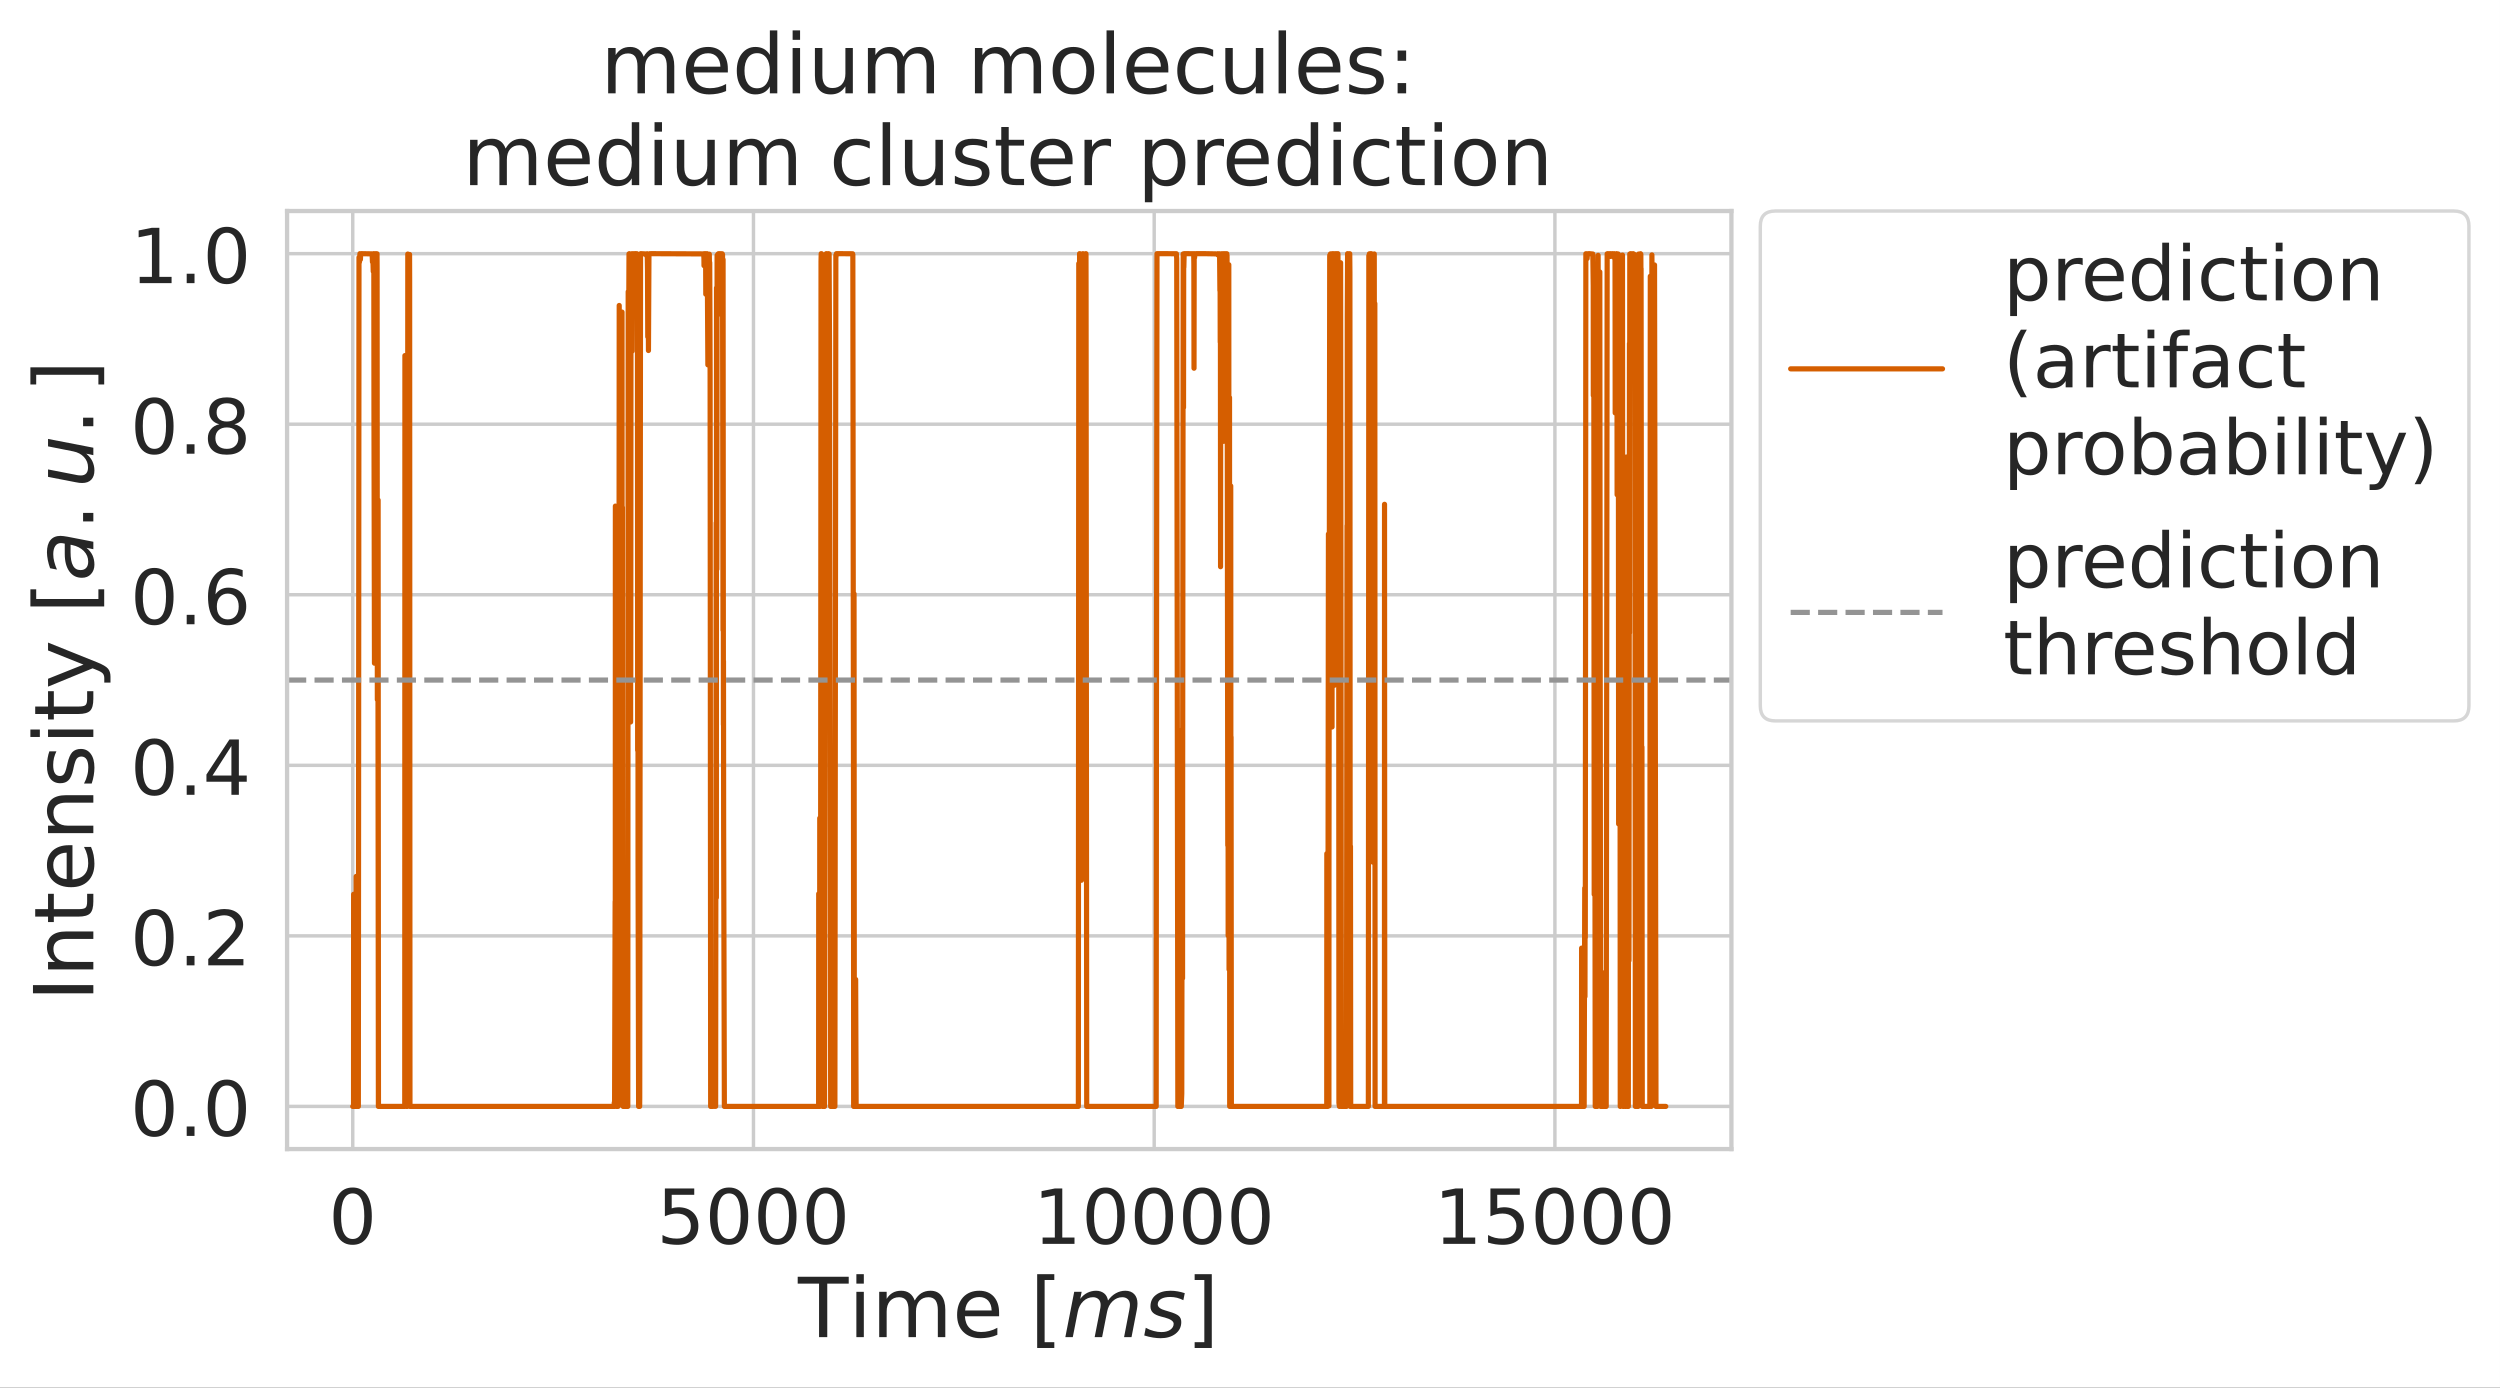 <?xml version="1.0" encoding="UTF-8"?>
<svg xmlns="http://www.w3.org/2000/svg" xmlns:xlink="http://www.w3.org/1999/xlink" width="579.509pt" height="321.668pt" viewBox="0 0 579.509 321.668" version="1.1">
<rect x="0" y="0" width="579.509" height="321.668" fill="#333333" stroke="none"/>
<defs>
<g>
<symbol overflow="visible" id="glyph0-0">
<path style="stroke:none;" d="M 5.598 -11.688 C 4.699 -11.688 4.031 -11.246 3.574 -10.367 C 3.113 -9.488 2.902 -8.168 2.902 -6.406 C 2.902 -4.645 3.113 -3.328 3.574 -2.445 C 4.031 -1.566 4.699 -1.125 5.598 -1.125 C 6.496 -1.125 7.164 -1.566 7.621 -2.445 C 8.062 -3.328 8.289 -4.645 8.289 -6.406 C 8.289 -8.168 8.062 -9.488 7.621 -10.367 C 7.164 -11.246 6.496 -11.688 5.598 -11.688 Z M 5.598 -13.059 C 7.023 -13.059 8.113 -12.477 8.887 -11.352 C 9.645 -10.207 10.031 -8.555 10.031 -6.406 C 10.031 -4.242 9.645 -2.586 8.887 -1.461 C 8.113 -0.336 7.023 0.23 5.578 0.23 C 4.137 0.23 3.043 -0.336 2.289 -1.461 C 1.531 -2.586 1.16 -4.242 1.16 -6.406 C 1.16 -8.555 1.531 -10.207 2.289 -11.352 C 3.043 -12.477 4.152 -13.059 5.598 -13.059 Z M 5.598 -13.059 "/>
</symbol>
<symbol overflow="visible" id="glyph0-1">
<path style="stroke:none;" d="M 1.902 -12.832 L 8.711 -12.832 L 8.711 -11.371 L 3.484 -11.371 L 3.484 -8.219 C 3.73 -8.309 3.996 -8.379 4.242 -8.414 C 4.488 -8.449 4.754 -8.484 5 -8.484 C 6.426 -8.484 7.551 -8.078 8.395 -7.305 C 9.238 -6.512 9.664 -5.457 9.664 -4.117 C 9.664 -2.727 9.223 -1.656 8.359 -0.898 C 7.496 -0.141 6.281 0.23 4.734 0.23 C 4.188 0.23 3.645 0.176 3.078 0.105 C 2.516 0.02 1.953 -0.105 1.355 -0.301 L 1.355 -2.043 C 1.867 -1.762 2.395 -1.547 2.957 -1.406 C 3.504 -1.266 4.082 -1.215 4.699 -1.215 C 5.684 -1.215 6.477 -1.461 7.059 -1.988 C 7.621 -2.516 7.922 -3.223 7.922 -4.117 C 7.922 -5 7.621 -5.703 7.059 -6.23 C 6.477 -6.758 5.684 -7.023 4.699 -7.023 C 4.242 -7.023 3.766 -6.969 3.309 -6.863 C 2.852 -6.758 2.375 -6.602 1.902 -6.391 Z M 1.902 -12.832 "/>
</symbol>
<symbol overflow="visible" id="glyph0-2">
<path style="stroke:none;" d="M 2.184 -1.461 L 5.016 -1.461 L 5.016 -11.246 L 1.938 -10.629 L 1.938 -12.215 L 5 -12.832 L 6.742 -12.832 L 6.742 -1.461 L 9.574 -1.461 L 9.574 0 L 2.184 0 Z M 2.184 -1.461 "/>
</symbol>
<symbol overflow="visible" id="glyph0-3">
<path style="stroke:none;" d="M 1.883 -2.184 L 3.695 -2.184 L 3.695 0 L 1.883 0 Z M 1.883 -2.184 "/>
</symbol>
<symbol overflow="visible" id="glyph0-4">
<path style="stroke:none;" d="M 3.379 -1.461 L 9.434 -1.461 L 9.434 0 L 1.285 0 L 1.285 -1.461 C 1.938 -2.129 2.832 -3.043 3.977 -4.207 C 5.105 -5.352 5.824 -6.09 6.125 -6.426 C 6.688 -7.039 7.074 -7.566 7.285 -8.008 C 7.496 -8.43 7.621 -8.871 7.621 -9.293 C 7.621 -9.961 7.375 -10.523 6.898 -10.945 C 6.426 -11.371 5.809 -11.598 5.035 -11.598 C 4.488 -11.598 3.906 -11.492 3.309 -11.316 C 2.711 -11.125 2.059 -10.84 1.371 -10.453 L 1.371 -12.215 C 2.078 -12.496 2.727 -12.707 3.328 -12.848 C 3.926 -12.988 4.488 -13.059 5 -13.059 C 6.32 -13.059 7.375 -12.727 8.168 -12.055 C 8.957 -11.387 9.363 -10.508 9.363 -9.398 C 9.363 -8.871 9.258 -8.359 9.062 -7.902 C 8.871 -7.426 8.52 -6.863 7.992 -6.23 C 7.848 -6.055 7.391 -5.578 6.617 -4.789 C 5.844 -3.996 4.77 -2.887 3.379 -1.461 Z M 3.379 -1.461 "/>
</symbol>
<symbol overflow="visible" id="glyph0-5">
<path style="stroke:none;" d="M 6.652 -11.316 L 2.27 -4.469 L 6.652 -4.469 Z M 6.195 -12.832 L 8.379 -12.832 L 8.379 -4.469 L 10.207 -4.469 L 10.207 -3.027 L 8.379 -3.027 L 8.379 0 L 6.652 0 L 6.652 -3.027 L 0.863 -3.027 L 0.863 -4.699 Z M 6.195 -12.832 "/>
</symbol>
<symbol overflow="visible" id="glyph0-6">
<path style="stroke:none;" d="M 5.809 -7.109 C 5.035 -7.109 4.418 -6.828 3.961 -6.301 C 3.504 -5.773 3.273 -5.035 3.273 -4.117 C 3.273 -3.188 3.504 -2.445 3.961 -1.918 C 4.418 -1.391 5.035 -1.125 5.809 -1.125 C 6.582 -1.125 7.199 -1.391 7.656 -1.918 C 8.113 -2.445 8.344 -3.188 8.344 -4.117 C 8.344 -5.035 8.113 -5.773 7.656 -6.301 C 7.199 -6.828 6.582 -7.109 5.809 -7.109 Z M 9.258 -12.547 L 9.258 -10.965 C 8.816 -11.176 8.379 -11.336 7.938 -11.441 C 7.48 -11.547 7.039 -11.598 6.617 -11.598 C 5.457 -11.598 4.574 -11.211 3.977 -10.438 C 3.379 -9.664 3.027 -8.484 2.957 -6.934 C 3.293 -7.426 3.715 -7.812 4.223 -8.078 C 4.734 -8.344 5.297 -8.484 5.914 -8.484 C 7.199 -8.484 8.219 -8.078 8.957 -7.305 C 9.699 -6.531 10.086 -5.457 10.086 -4.117 C 10.086 -2.797 9.68 -1.742 8.906 -0.949 C 8.133 -0.16 7.094 0.23 5.809 0.23 C 4.328 0.23 3.188 -0.336 2.41 -1.461 C 1.621 -2.586 1.23 -4.242 1.23 -6.406 C 1.23 -8.43 1.707 -10.051 2.676 -11.246 C 3.625 -12.441 4.93 -13.059 6.547 -13.059 C 6.969 -13.059 7.41 -13.008 7.867 -12.938 C 8.309 -12.848 8.766 -12.727 9.258 -12.547 Z M 9.258 -12.547 "/>
</symbol>
<symbol overflow="visible" id="glyph0-7">
<path style="stroke:none;" d="M 5.598 -6.09 C 4.77 -6.09 4.117 -5.859 3.645 -5.422 C 3.168 -4.98 2.938 -4.383 2.938 -3.609 C 2.938 -2.832 3.168 -2.219 3.645 -1.777 C 4.117 -1.336 4.77 -1.125 5.598 -1.125 C 6.406 -1.125 7.059 -1.336 7.531 -1.797 C 8.008 -2.234 8.254 -2.832 8.254 -3.609 C 8.254 -4.383 8.008 -4.98 7.551 -5.422 C 7.074 -5.859 6.426 -6.09 5.598 -6.09 Z M 3.855 -6.828 C 3.113 -7.004 2.535 -7.355 2.113 -7.867 C 1.691 -8.379 1.496 -8.992 1.496 -9.734 C 1.496 -10.754 1.848 -11.562 2.586 -12.16 C 3.309 -12.762 4.312 -13.059 5.598 -13.059 C 6.863 -13.059 7.867 -12.762 8.605 -12.16 C 9.328 -11.562 9.699 -10.754 9.699 -9.734 C 9.699 -8.992 9.488 -8.379 9.062 -7.867 C 8.641 -7.355 8.078 -7.004 7.34 -6.828 C 8.168 -6.637 8.816 -6.246 9.293 -5.684 C 9.75 -5.121 9.996 -4.418 9.996 -3.609 C 9.996 -2.359 9.609 -1.406 8.852 -0.758 C 8.078 -0.09 6.988 0.23 5.578 0.23 C 4.172 0.23 3.078 -0.09 2.324 -0.758 C 1.566 -1.406 1.195 -2.359 1.195 -3.609 C 1.195 -4.418 1.426 -5.121 1.902 -5.684 C 2.359 -6.246 3.008 -6.637 3.855 -6.828 Z M 3.223 -9.574 C 3.223 -8.906 3.414 -8.379 3.836 -8.008 C 4.258 -7.637 4.84 -7.461 5.598 -7.461 C 6.336 -7.461 6.918 -7.637 7.34 -8.008 C 7.762 -8.379 7.973 -8.906 7.973 -9.574 C 7.973 -10.242 7.762 -10.754 7.34 -11.125 C 6.918 -11.492 6.336 -11.688 5.598 -11.688 C 4.84 -11.688 4.258 -11.492 3.836 -11.125 C 3.414 -10.754 3.223 -10.242 3.223 -9.574 Z M 3.223 -9.574 "/>
</symbol>
<symbol overflow="visible" id="glyph0-8">
<path style="stroke:none;" d="M 3.188 -1.441 L 3.188 3.645 L 1.602 3.645 L 1.602 -9.629 L 3.188 -9.629 L 3.188 -8.168 C 3.504 -8.73 3.926 -9.152 4.434 -9.434 C 4.945 -9.715 5.562 -9.855 6.266 -9.855 C 7.426 -9.855 8.379 -9.379 9.117 -8.465 C 9.84 -7.531 10.207 -6.32 10.207 -4.805 C 10.207 -3.293 9.84 -2.059 9.117 -1.145 C 8.379 -0.23 7.426 0.23 6.266 0.23 C 5.562 0.23 4.945 0.09 4.434 -0.176 C 3.926 -0.441 3.504 -0.863 3.188 -1.441 Z M 8.57 -4.805 C 8.57 -5.965 8.324 -6.863 7.848 -7.531 C 7.355 -8.203 6.707 -8.535 5.879 -8.535 C 5.035 -8.535 4.383 -8.203 3.906 -7.531 C 3.414 -6.863 3.188 -5.965 3.188 -4.805 C 3.188 -3.645 3.414 -2.727 3.906 -2.059 C 4.383 -1.391 5.035 -1.074 5.879 -1.074 C 6.707 -1.074 7.355 -1.391 7.848 -2.059 C 8.324 -2.727 8.57 -3.645 8.57 -4.805 Z M 8.57 -4.805 "/>
</symbol>
<symbol overflow="visible" id="glyph0-9">
<path style="stroke:none;" d="M 7.234 -8.148 C 7.059 -8.254 6.863 -8.324 6.652 -8.379 C 6.441 -8.414 6.211 -8.449 5.965 -8.449 C 5.07 -8.449 4.383 -8.148 3.906 -7.566 C 3.414 -6.988 3.188 -6.16 3.188 -5.07 L 3.188 0 L 1.602 0 L 1.602 -9.629 L 3.188 -9.629 L 3.188 -8.133 C 3.504 -8.711 3.941 -9.152 4.469 -9.434 C 5 -9.715 5.648 -9.855 6.426 -9.855 C 6.531 -9.855 6.652 -9.84 6.793 -9.84 C 6.918 -9.82 7.059 -9.805 7.234 -9.77 Z M 7.234 -8.148 "/>
</symbol>
<symbol overflow="visible" id="glyph0-10">
<path style="stroke:none;" d="M 9.891 -5.211 L 9.891 -4.434 L 2.621 -4.434 C 2.691 -3.344 3.008 -2.5 3.609 -1.938 C 4.188 -1.371 5 -1.09 6.055 -1.09 C 6.652 -1.09 7.25 -1.16 7.812 -1.301 C 8.379 -1.441 8.957 -1.672 9.523 -1.988 L 9.523 -0.492 C 8.957 -0.246 8.379 -0.055 7.777 0.055 C 7.18 0.16 6.566 0.23 5.965 0.23 C 4.418 0.23 3.203 -0.211 2.305 -1.09 C 1.406 -1.973 0.969 -3.188 0.969 -4.719 C 0.969 -6.281 1.391 -7.531 2.234 -8.465 C 3.078 -9.379 4.242 -9.855 5.684 -9.855 C 6.988 -9.855 8.008 -9.434 8.766 -8.605 C 9.504 -7.762 9.891 -6.637 9.891 -5.211 Z M 8.309 -5.668 C 8.289 -6.531 8.043 -7.215 7.586 -7.742 C 7.109 -8.254 6.477 -8.52 5.703 -8.52 C 4.824 -8.52 4.117 -8.254 3.59 -7.762 C 3.062 -7.27 2.746 -6.566 2.676 -5.668 Z M 8.309 -5.668 "/>
</symbol>
<symbol overflow="visible" id="glyph0-11">
<path style="stroke:none;" d="M 7.992 -8.168 L 7.992 -13.375 L 9.574 -13.375 L 9.574 0 L 7.992 0 L 7.992 -1.441 C 7.656 -0.863 7.234 -0.441 6.723 -0.176 C 6.211 0.09 5.613 0.23 4.91 0.23 C 3.75 0.23 2.797 -0.23 2.059 -1.145 C 1.32 -2.059 0.969 -3.293 0.969 -4.805 C 0.969 -6.32 1.32 -7.531 2.059 -8.465 C 2.797 -9.379 3.75 -9.855 4.91 -9.855 C 5.613 -9.855 6.211 -9.715 6.723 -9.434 C 7.234 -9.152 7.656 -8.73 7.992 -8.168 Z M 2.605 -4.805 C 2.605 -3.645 2.832 -2.727 3.309 -2.059 C 3.785 -1.391 4.434 -1.074 5.281 -1.074 C 6.125 -1.074 6.777 -1.391 7.27 -2.059 C 7.742 -2.727 7.992 -3.645 7.992 -4.805 C 7.992 -5.965 7.742 -6.863 7.27 -7.531 C 6.777 -8.203 6.125 -8.535 5.281 -8.535 C 4.434 -8.535 3.785 -8.203 3.309 -7.531 C 2.832 -6.863 2.605 -5.965 2.605 -4.805 Z M 2.605 -4.805 "/>
</symbol>
<symbol overflow="visible" id="glyph0-12">
<path style="stroke:none;" d="M 1.656 -9.629 L 3.238 -9.629 L 3.238 0 L 1.656 0 Z M 1.656 -13.375 L 3.238 -13.375 L 3.238 -11.371 L 1.656 -11.371 Z M 1.656 -13.375 "/>
</symbol>
<symbol overflow="visible" id="glyph0-13">
<path style="stroke:none;" d="M 8.59 -9.258 L 8.59 -7.777 C 8.133 -8.027 7.691 -8.203 7.234 -8.324 C 6.777 -8.449 6.336 -8.52 5.879 -8.52 C 4.859 -8.52 4.047 -8.184 3.484 -7.531 C 2.922 -6.883 2.641 -5.965 2.641 -4.805 C 2.641 -3.625 2.922 -2.711 3.484 -2.059 C 4.047 -1.406 4.859 -1.09 5.879 -1.09 C 6.336 -1.09 6.777 -1.145 7.234 -1.266 C 7.691 -1.391 8.133 -1.586 8.59 -1.832 L 8.59 -0.371 C 8.133 -0.16 7.672 0 7.215 0.09 C 6.742 0.176 6.23 0.23 5.703 0.23 C 4.258 0.23 3.098 -0.211 2.254 -1.125 C 1.391 -2.023 0.969 -3.258 0.969 -4.805 C 0.969 -6.371 1.391 -7.602 2.254 -8.5 C 3.113 -9.398 4.293 -9.855 5.809 -9.855 C 6.301 -9.855 6.777 -9.805 7.234 -9.699 C 7.691 -9.594 8.148 -9.453 8.59 -9.258 Z M 8.59 -9.258 "/>
</symbol>
<symbol overflow="visible" id="glyph0-14">
<path style="stroke:none;" d="M 3.223 -12.355 L 3.223 -9.629 L 6.477 -9.629 L 6.477 -8.395 L 3.223 -8.395 L 3.223 -3.168 C 3.223 -2.375 3.328 -1.867 3.539 -1.656 C 3.75 -1.426 4.188 -1.32 4.859 -1.32 L 6.477 -1.32 L 6.477 0 L 4.859 0 C 3.625 0 2.781 -0.23 2.324 -0.688 C 1.867 -1.145 1.637 -1.973 1.637 -3.168 L 1.637 -8.395 L 0.477 -8.395 L 0.477 -9.629 L 1.637 -9.629 L 1.637 -12.355 Z M 3.223 -12.355 "/>
</symbol>
<symbol overflow="visible" id="glyph0-15">
<path style="stroke:none;" d="M 5.387 -8.52 C 4.539 -8.52 3.871 -8.184 3.379 -7.516 C 2.887 -6.848 2.641 -5.949 2.641 -4.805 C 2.641 -3.645 2.867 -2.746 3.363 -2.078 C 3.855 -1.406 4.523 -1.09 5.387 -1.09 C 6.23 -1.09 6.898 -1.406 7.391 -2.078 C 7.887 -2.746 8.133 -3.645 8.133 -4.805 C 8.133 -5.93 7.887 -6.848 7.391 -7.516 C 6.898 -8.184 6.23 -8.52 5.387 -8.52 Z M 5.387 -9.855 C 6.758 -9.855 7.832 -9.398 8.625 -8.52 C 9.398 -7.621 9.805 -6.391 9.805 -4.805 C 9.805 -3.223 9.398 -1.988 8.625 -1.109 C 7.832 -0.211 6.758 0.23 5.387 0.23 C 3.996 0.23 2.902 -0.211 2.129 -1.109 C 1.355 -1.988 0.969 -3.223 0.969 -4.805 C 0.969 -6.391 1.355 -7.621 2.129 -8.52 C 2.902 -9.398 3.996 -9.855 5.387 -9.855 Z M 5.387 -9.855 "/>
</symbol>
<symbol overflow="visible" id="glyph0-16">
<path style="stroke:none;" d="M 9.664 -5.809 L 9.664 0 L 8.078 0 L 8.078 -5.754 C 8.078 -6.672 7.887 -7.34 7.531 -7.797 C 7.18 -8.254 6.652 -8.484 5.949 -8.484 C 5.086 -8.484 4.418 -8.203 3.926 -7.656 C 3.434 -7.109 3.188 -6.371 3.188 -5.438 L 3.188 0 L 1.602 0 L 1.602 -9.629 L 3.188 -9.629 L 3.188 -8.133 C 3.555 -8.695 3.996 -9.133 4.523 -9.414 C 5.035 -9.699 5.633 -9.855 6.301 -9.855 C 7.391 -9.855 8.238 -9.504 8.801 -8.816 C 9.363 -8.133 9.664 -7.129 9.664 -5.809 Z M 9.664 -5.809 "/>
</symbol>
<symbol overflow="visible" id="glyph0-17">
<path style="stroke:none;" d="M 5.457 -13.359 C 4.68 -12.02 4.117 -10.719 3.75 -9.434 C 3.363 -8.148 3.188 -6.848 3.188 -5.527 C 3.188 -4.188 3.363 -2.887 3.75 -1.602 C 4.117 -0.301 4.68 0.984 5.457 2.305 L 4.082 2.305 C 3.223 0.949 2.57 -0.352 2.148 -1.656 C 1.727 -2.957 1.512 -4.242 1.512 -5.527 C 1.512 -6.793 1.727 -8.078 2.148 -9.379 C 2.57 -10.684 3.203 -12.004 4.082 -13.359 Z M 5.457 -13.359 "/>
</symbol>
<symbol overflow="visible" id="glyph0-18">
<path style="stroke:none;" d="M 6.035 -4.84 C 4.754 -4.84 3.871 -4.68 3.379 -4.398 C 2.887 -4.102 2.641 -3.609 2.641 -2.902 C 2.641 -2.34 2.816 -1.883 3.188 -1.566 C 3.555 -1.23 4.066 -1.074 4.699 -1.074 C 5.578 -1.074 6.281 -1.371 6.812 -2.008 C 7.34 -2.621 7.602 -3.449 7.602 -4.488 L 7.602 -4.84 Z M 9.188 -5.492 L 9.188 0 L 7.602 0 L 7.602 -1.461 C 7.234 -0.863 6.777 -0.441 6.246 -0.176 C 5.719 0.09 5.051 0.23 4.277 0.23 C 3.293 0.23 2.5 -0.035 1.918 -0.582 C 1.336 -1.125 1.055 -1.867 1.055 -2.797 C 1.055 -3.871 1.406 -4.68 2.148 -5.246 C 2.867 -5.789 3.941 -6.07 5.387 -6.07 L 7.602 -6.07 L 7.602 -6.23 C 7.602 -6.953 7.355 -7.516 6.883 -7.922 C 6.406 -8.309 5.738 -8.52 4.875 -8.52 C 4.312 -8.52 3.785 -8.449 3.258 -8.309 C 2.727 -8.168 2.234 -7.973 1.762 -7.727 L 1.762 -9.188 C 2.324 -9.398 2.887 -9.574 3.434 -9.68 C 3.977 -9.785 4.504 -9.855 5.035 -9.855 C 6.426 -9.855 7.461 -9.488 8.148 -8.766 C 8.836 -8.043 9.188 -6.953 9.188 -5.492 Z M 9.188 -5.492 "/>
</symbol>
<symbol overflow="visible" id="glyph0-19">
<path style="stroke:none;" d="M 6.531 -13.375 L 6.531 -12.055 L 5.016 -12.055 C 4.453 -12.055 4.047 -11.934 3.836 -11.703 C 3.609 -11.477 3.504 -11.07 3.504 -10.473 L 3.504 -9.629 L 6.105 -9.629 L 6.105 -8.395 L 3.504 -8.395 L 3.504 0 L 1.918 0 L 1.918 -8.395 L 0.406 -8.395 L 0.406 -9.629 L 1.918 -9.629 L 1.918 -10.297 C 1.918 -11.352 2.164 -12.145 2.656 -12.637 C 3.152 -13.129 3.941 -13.375 5.035 -13.375 Z M 6.531 -13.375 "/>
</symbol>
<symbol overflow="visible" id="glyph0-20">
<path style="stroke:none;" d="M 8.57 -4.805 C 8.57 -5.965 8.324 -6.863 7.848 -7.531 C 7.355 -8.203 6.707 -8.535 5.879 -8.535 C 5.035 -8.535 4.383 -8.203 3.906 -7.531 C 3.414 -6.863 3.188 -5.965 3.188 -4.805 C 3.188 -3.645 3.414 -2.727 3.906 -2.059 C 4.383 -1.391 5.035 -1.074 5.879 -1.074 C 6.707 -1.074 7.355 -1.391 7.848 -2.059 C 8.324 -2.727 8.57 -3.645 8.57 -4.805 Z M 3.188 -8.168 C 3.504 -8.73 3.926 -9.152 4.434 -9.434 C 4.945 -9.715 5.562 -9.855 6.266 -9.855 C 7.426 -9.855 8.379 -9.379 9.117 -8.465 C 9.84 -7.531 10.207 -6.32 10.207 -4.805 C 10.207 -3.293 9.84 -2.059 9.117 -1.145 C 8.379 -0.23 7.426 0.23 6.266 0.23 C 5.562 0.23 4.945 0.09 4.434 -0.176 C 3.926 -0.441 3.504 -0.863 3.188 -1.441 L 3.188 0 L 1.602 0 L 1.602 -13.375 L 3.188 -13.375 Z M 3.188 -8.168 "/>
</symbol>
<symbol overflow="visible" id="glyph0-21">
<path style="stroke:none;" d="M 1.656 -13.375 L 3.238 -13.375 L 3.238 0 L 1.656 0 Z M 1.656 -13.375 "/>
</symbol>
<symbol overflow="visible" id="glyph0-22">
<path style="stroke:none;" d="M 5.668 0.879 C 5.211 2.008 4.77 2.762 4.348 3.113 C 3.926 3.469 3.363 3.645 2.656 3.645 L 1.391 3.645 L 1.391 2.324 L 2.324 2.324 C 2.746 2.324 3.078 2.219 3.328 2.008 C 3.574 1.797 3.836 1.32 4.137 0.547 L 4.418 -0.16 L 0.527 -9.629 L 2.199 -9.629 L 5.211 -2.094 L 8.219 -9.629 L 9.891 -9.629 Z M 5.668 0.879 "/>
</symbol>
<symbol overflow="visible" id="glyph0-23">
<path style="stroke:none;" d="M 1.406 -13.359 L 2.781 -13.359 C 3.625 -12.004 4.277 -10.684 4.699 -9.379 C 5.121 -8.078 5.352 -6.793 5.352 -5.527 C 5.352 -4.242 5.121 -2.957 4.699 -1.656 C 4.277 -0.352 3.625 0.949 2.781 2.305 L 1.406 2.305 C 2.164 0.984 2.727 -0.301 3.113 -1.602 C 3.484 -2.887 3.68 -4.188 3.68 -5.527 C 3.68 -6.848 3.484 -8.148 3.113 -9.434 C 2.727 -10.719 2.164 -12.02 1.406 -13.359 Z M 1.406 -13.359 "/>
</symbol>
<symbol overflow="visible" id="glyph0-24">
<path style="stroke:none;" d="M 9.664 -5.809 L 9.664 0 L 8.078 0 L 8.078 -5.754 C 8.078 -6.672 7.887 -7.34 7.531 -7.797 C 7.18 -8.254 6.652 -8.484 5.949 -8.484 C 5.086 -8.484 4.418 -8.203 3.926 -7.656 C 3.434 -7.109 3.188 -6.371 3.188 -5.438 L 3.188 0 L 1.602 0 L 1.602 -13.375 L 3.188 -13.375 L 3.188 -8.133 C 3.555 -8.695 3.996 -9.133 4.523 -9.414 C 5.035 -9.699 5.633 -9.855 6.301 -9.855 C 7.391 -9.855 8.238 -9.504 8.801 -8.816 C 9.363 -8.133 9.664 -7.129 9.664 -5.809 Z M 9.664 -5.809 "/>
</symbol>
<symbol overflow="visible" id="glyph0-25">
<path style="stroke:none;" d="M 7.797 -9.344 L 7.797 -7.848 C 7.34 -8.062 6.883 -8.238 6.406 -8.359 C 5.914 -8.465 5.422 -8.535 4.91 -8.535 C 4.117 -8.535 3.52 -8.414 3.133 -8.168 C 2.746 -7.922 2.551 -7.566 2.551 -7.094 C 2.551 -6.723 2.691 -6.441 2.973 -6.23 C 3.258 -6.02 3.82 -5.809 4.664 -5.633 L 5.211 -5.508 C 6.336 -5.262 7.129 -4.91 7.602 -4.488 C 8.062 -4.047 8.309 -3.434 8.309 -2.656 C 8.309 -1.762 7.957 -1.055 7.25 -0.547 C 6.547 -0.02 5.562 0.23 4.328 0.23 C 3.801 0.23 3.273 0.176 2.711 0.09 C 2.148 0 1.566 -0.141 0.949 -0.352 L 0.949 -1.988 C 1.531 -1.672 2.113 -1.441 2.676 -1.301 C 3.238 -1.145 3.801 -1.074 4.363 -1.074 C 5.105 -1.074 5.684 -1.195 6.09 -1.441 C 6.477 -1.691 6.688 -2.059 6.688 -2.535 C 6.688 -2.957 6.531 -3.293 6.246 -3.52 C 5.965 -3.75 5.332 -3.977 4.348 -4.188 L 3.801 -4.312 C 2.816 -4.523 2.094 -4.84 1.672 -5.262 C 1.23 -5.684 1.02 -6.266 1.02 -7.023 C 1.02 -7.922 1.336 -8.625 1.973 -9.117 C 2.605 -9.609 3.52 -9.855 4.719 -9.855 C 5.297 -9.855 5.844 -9.805 6.371 -9.715 C 6.883 -9.629 7.355 -9.504 7.797 -9.344 Z M 7.797 -9.344 "/>
</symbol>
<symbol overflow="visible" id="glyph1-0">
<path style="stroke:none;" d="M -0.039 -13.996 L 11.789 -13.996 L 11.789 -12.402 L 6.816 -12.402 L 6.816 0 L 4.914 0 L 4.914 -12.402 L -0.039 -12.402 Z M -0.039 -13.996 "/>
</symbol>
<symbol overflow="visible" id="glyph1-1">
<path style="stroke:none;" d="M 1.805 -10.504 L 3.531 -10.504 L 3.531 0 L 1.805 0 Z M 1.805 -14.594 L 3.531 -14.594 L 3.531 -12.402 L 1.805 -12.402 Z M 1.805 -14.594 "/>
</symbol>
<symbol overflow="visible" id="glyph1-2">
<path style="stroke:none;" d="M 9.984 -8.488 C 10.406 -9.254 10.926 -9.812 11.52 -10.195 C 12.113 -10.559 12.824 -10.754 13.652 -10.754 C 14.727 -10.754 15.57 -10.367 16.168 -9.602 C 16.762 -8.832 17.07 -7.738 17.07 -6.336 L 17.07 0 L 15.34 0 L 15.34 -6.277 C 15.34 -7.277 15.148 -8.027 14.805 -8.523 C 14.438 -9.004 13.902 -9.254 13.172 -9.254 C 12.27 -9.254 11.559 -8.945 11.039 -8.352 C 10.523 -7.758 10.273 -6.949 10.273 -5.934 L 10.273 0 L 8.543 0 L 8.543 -6.277 C 8.543 -7.277 8.352 -8.027 8.008 -8.523 C 7.641 -9.004 7.086 -9.254 6.355 -9.254 C 5.473 -9.254 4.762 -8.945 4.242 -8.352 C 3.727 -7.758 3.477 -6.949 3.477 -5.934 L 3.477 0 L 1.746 0 L 1.746 -10.504 L 3.477 -10.504 L 3.477 -8.871 C 3.859 -9.504 4.34 -9.984 4.895 -10.293 C 5.434 -10.598 6.086 -10.754 6.855 -10.754 C 7.621 -10.754 8.258 -10.559 8.793 -10.176 C 9.332 -9.793 9.715 -9.215 9.984 -8.488 Z M 9.984 -8.488 "/>
</symbol>
<symbol overflow="visible" id="glyph1-3">
<path style="stroke:none;" d="M 10.789 -5.684 L 10.789 -4.84 L 2.859 -4.84 C 2.938 -3.648 3.281 -2.727 3.938 -2.113 C 4.57 -1.496 5.453 -1.191 6.605 -1.191 C 7.258 -1.191 7.91 -1.266 8.523 -1.422 C 9.141 -1.574 9.773 -1.824 10.387 -2.168 L 10.387 -0.539 C 9.773 -0.27 9.141 -0.059 8.488 0.059 C 7.832 0.172 7.16 0.25 6.508 0.25 C 4.82 0.25 3.496 -0.23 2.516 -1.191 C 1.535 -2.152 1.055 -3.477 1.055 -5.145 C 1.055 -6.855 1.516 -8.219 2.438 -9.234 C 3.359 -10.234 4.629 -10.754 6.203 -10.754 C 7.621 -10.754 8.734 -10.293 9.562 -9.391 C 10.367 -8.469 10.789 -7.238 10.789 -5.684 Z M 9.062 -6.184 C 9.043 -7.125 8.773 -7.871 8.273 -8.449 C 7.758 -9.004 7.066 -9.293 6.223 -9.293 C 5.262 -9.293 4.492 -9.004 3.918 -8.469 C 3.34 -7.93 2.996 -7.16 2.918 -6.184 Z M 9.062 -6.184 "/>
</symbol>
<symbol overflow="visible" id="glyph1-4">
<path style="stroke:none;" d=""/>
</symbol>
<symbol overflow="visible" id="glyph1-5">
<path style="stroke:none;" d="M 1.652 -14.594 L 5.625 -14.594 L 5.625 -13.246 L 3.379 -13.246 L 3.379 1.172 L 5.625 1.172 L 5.625 2.516 L 1.652 2.516 Z M 1.652 -14.594 "/>
</symbol>
<symbol overflow="visible" id="glyph1-6">
<path style="stroke:none;" d="M 5.836 -14.594 L 5.836 2.516 L 1.863 2.516 L 1.863 1.172 L 4.109 1.172 L 4.109 -13.246 L 1.863 -13.246 L 1.863 -14.594 Z M 5.836 -14.594 "/>
</symbol>
<symbol overflow="visible" id="glyph1-7">
<path style="stroke:none;" d="M 8.719 -8.91 L 8.719 -14.594 L 10.445 -14.594 L 10.445 0 L 8.719 0 L 8.719 -1.574 C 8.352 -0.941 7.891 -0.48 7.336 -0.191 C 6.777 0.098 6.125 0.25 5.355 0.25 C 4.09 0.25 3.055 -0.25 2.246 -1.246 C 1.441 -2.246 1.055 -3.59 1.055 -5.242 C 1.055 -6.895 1.441 -8.219 2.246 -9.234 C 3.055 -10.234 4.09 -10.754 5.355 -10.754 C 6.125 -10.754 6.777 -10.598 7.336 -10.293 C 7.891 -9.984 8.352 -9.523 8.719 -8.91 Z M 2.84 -5.242 C 2.84 -3.973 3.09 -2.977 3.609 -2.246 C 4.129 -1.516 4.84 -1.172 5.762 -1.172 C 6.68 -1.172 7.391 -1.516 7.93 -2.246 C 8.449 -2.977 8.719 -3.973 8.719 -5.242 C 8.719 -6.508 8.449 -7.488 7.93 -8.219 C 7.391 -8.945 6.68 -9.312 5.762 -9.312 C 4.84 -9.312 4.129 -8.945 3.609 -8.219 C 3.09 -7.488 2.84 -6.508 2.84 -5.242 Z M 2.84 -5.242 "/>
</symbol>
<symbol overflow="visible" id="glyph1-8">
<path style="stroke:none;" d="M 1.633 -4.148 L 1.633 -10.504 L 3.359 -10.504 L 3.359 -4.203 C 3.359 -3.207 3.551 -2.477 3.938 -1.977 C 4.32 -1.477 4.895 -1.23 5.684 -1.23 C 6.605 -1.23 7.355 -1.516 7.891 -2.113 C 8.43 -2.707 8.699 -3.512 8.699 -4.551 L 8.699 -10.504 L 10.426 -10.504 L 10.426 0 L 8.699 0 L 8.699 -1.613 C 8.273 -0.961 7.777 -0.5 7.238 -0.191 C 6.68 0.098 6.047 0.25 5.32 0.25 C 4.109 0.25 3.188 -0.113 2.574 -0.863 C 1.938 -1.594 1.633 -2.688 1.633 -4.148 Z M 5.973 -10.754 Z M 5.973 -10.754 "/>
</symbol>
<symbol overflow="visible" id="glyph1-9">
<path style="stroke:none;" d="M 5.875 -9.293 C 4.953 -9.293 4.223 -8.93 3.688 -8.199 C 3.148 -7.469 2.879 -6.488 2.879 -5.242 C 2.879 -3.973 3.129 -2.996 3.668 -2.266 C 4.203 -1.535 4.934 -1.191 5.875 -1.191 C 6.797 -1.191 7.527 -1.535 8.062 -2.266 C 8.602 -2.996 8.871 -3.973 8.871 -5.242 C 8.871 -6.469 8.602 -7.469 8.062 -8.199 C 7.527 -8.93 6.797 -9.293 5.875 -9.293 Z M 5.875 -10.754 C 7.371 -10.754 8.543 -10.254 9.406 -9.293 C 10.254 -8.312 10.695 -6.969 10.695 -5.242 C 10.695 -3.512 10.254 -2.168 9.406 -1.211 C 8.543 -0.23 7.371 0.25 5.875 0.25 C 4.359 0.25 3.168 -0.23 2.324 -1.211 C 1.477 -2.168 1.055 -3.512 1.055 -5.242 C 1.055 -6.969 1.477 -8.312 2.324 -9.293 C 3.168 -10.254 4.359 -10.754 5.875 -10.754 Z M 5.875 -10.754 "/>
</symbol>
<symbol overflow="visible" id="glyph1-10">
<path style="stroke:none;" d="M 1.805 -14.594 L 3.531 -14.594 L 3.531 0 L 1.805 0 Z M 1.805 -14.594 "/>
</symbol>
<symbol overflow="visible" id="glyph1-11">
<path style="stroke:none;" d="M 9.371 -10.098 L 9.371 -8.488 C 8.871 -8.754 8.391 -8.945 7.891 -9.082 C 7.391 -9.215 6.91 -9.293 6.414 -9.293 C 5.301 -9.293 4.414 -8.93 3.801 -8.219 C 3.188 -7.508 2.879 -6.508 2.879 -5.242 C 2.879 -3.957 3.188 -2.957 3.801 -2.246 C 4.414 -1.535 5.301 -1.191 6.414 -1.191 C 6.91 -1.191 7.391 -1.246 7.891 -1.383 C 8.391 -1.516 8.871 -1.727 9.371 -1.996 L 9.371 -0.402 C 8.871 -0.172 8.371 0 7.871 0.098 C 7.355 0.191 6.797 0.25 6.223 0.25 C 4.645 0.25 3.379 -0.23 2.457 -1.23 C 1.516 -2.207 1.055 -3.551 1.055 -5.242 C 1.055 -6.949 1.516 -8.293 2.457 -9.273 C 3.398 -10.254 4.684 -10.754 6.336 -10.754 C 6.875 -10.754 7.391 -10.695 7.891 -10.578 C 8.391 -10.465 8.891 -10.309 9.371 -10.098 Z M 9.371 -10.098 "/>
</symbol>
<symbol overflow="visible" id="glyph1-12">
<path style="stroke:none;" d="M 8.504 -10.195 L 8.504 -8.562 C 8.008 -8.793 7.508 -8.984 6.988 -9.121 C 6.453 -9.234 5.914 -9.312 5.355 -9.312 C 4.492 -9.312 3.84 -9.176 3.418 -8.91 C 2.996 -8.641 2.785 -8.258 2.785 -7.738 C 2.785 -7.336 2.938 -7.027 3.246 -6.797 C 3.551 -6.566 4.168 -6.336 5.09 -6.145 L 5.684 -6.008 C 6.91 -5.742 7.777 -5.355 8.293 -4.895 C 8.793 -4.414 9.062 -3.742 9.062 -2.898 C 9.062 -1.922 8.68 -1.152 7.91 -0.594 C 7.141 -0.02 6.066 0.25 4.723 0.25 C 4.148 0.25 3.57 0.191 2.957 0.098 C 2.344 0 1.707 -0.152 1.035 -0.383 L 1.035 -2.168 C 1.672 -1.824 2.305 -1.574 2.918 -1.422 C 3.531 -1.246 4.148 -1.172 4.762 -1.172 C 5.566 -1.172 6.203 -1.305 6.645 -1.574 C 7.066 -1.844 7.297 -2.246 7.297 -2.766 C 7.297 -3.227 7.125 -3.59 6.816 -3.84 C 6.508 -4.09 5.816 -4.34 4.742 -4.57 L 4.148 -4.703 C 3.07 -4.934 2.285 -5.281 1.824 -5.742 C 1.344 -6.203 1.113 -6.836 1.113 -7.66 C 1.113 -8.641 1.461 -9.406 2.152 -9.945 C 2.84 -10.484 3.84 -10.754 5.145 -10.754 C 5.777 -10.754 6.375 -10.695 6.949 -10.598 C 7.508 -10.504 8.027 -10.367 8.504 -10.195 Z M 8.504 -10.195 "/>
</symbol>
<symbol overflow="visible" id="glyph1-13">
<path style="stroke:none;" d="M 2.246 -2.379 L 4.223 -2.379 L 4.223 0 L 2.246 0 Z M 2.246 -9.926 L 4.223 -9.926 L 4.223 -7.547 L 2.246 -7.547 Z M 2.246 -9.926 "/>
</symbol>
<symbol overflow="visible" id="glyph1-14">
<path style="stroke:none;" d="M 3.512 -13.477 L 3.512 -10.504 L 7.066 -10.504 L 7.066 -9.16 L 3.512 -9.16 L 3.512 -3.457 C 3.512 -2.594 3.629 -2.035 3.859 -1.805 C 4.09 -1.555 4.57 -1.441 5.301 -1.441 L 7.066 -1.441 L 7.066 0 L 5.301 0 C 3.957 0 3.035 -0.25 2.535 -0.75 C 2.035 -1.246 1.785 -2.152 1.785 -3.457 L 1.785 -9.16 L 0.52 -9.16 L 0.52 -10.504 L 1.785 -10.504 L 1.785 -13.477 Z M 3.512 -13.477 "/>
</symbol>
<symbol overflow="visible" id="glyph1-15">
<path style="stroke:none;" d="M 7.891 -8.891 C 7.699 -9.004 7.488 -9.082 7.258 -9.141 C 7.027 -9.176 6.777 -9.215 6.508 -9.215 C 5.531 -9.215 4.781 -8.891 4.262 -8.258 C 3.727 -7.621 3.477 -6.719 3.477 -5.531 L 3.477 0 L 1.746 0 L 1.746 -10.504 L 3.477 -10.504 L 3.477 -8.871 C 3.82 -9.504 4.301 -9.984 4.875 -10.293 C 5.453 -10.598 6.164 -10.754 7.008 -10.754 C 7.125 -10.754 7.258 -10.734 7.41 -10.734 C 7.547 -10.715 7.699 -10.695 7.891 -10.656 Z M 7.891 -8.891 "/>
</symbol>
<symbol overflow="visible" id="glyph1-16">
<path style="stroke:none;" d="M 3.477 -1.574 L 3.477 3.973 L 1.746 3.973 L 1.746 -10.504 L 3.477 -10.504 L 3.477 -8.91 C 3.82 -9.523 4.281 -9.984 4.84 -10.293 C 5.395 -10.598 6.066 -10.754 6.836 -10.754 C 8.102 -10.754 9.141 -10.234 9.945 -9.234 C 10.734 -8.219 11.137 -6.895 11.137 -5.242 C 11.137 -3.59 10.734 -2.246 9.945 -1.246 C 9.141 -0.25 8.102 0.25 6.836 0.25 C 6.066 0.25 5.395 0.098 4.84 -0.191 C 4.281 -0.48 3.82 -0.941 3.477 -1.574 Z M 9.352 -5.242 C 9.352 -6.508 9.082 -7.488 8.562 -8.219 C 8.027 -8.945 7.316 -9.312 6.414 -9.312 C 5.492 -9.312 4.781 -8.945 4.262 -8.219 C 3.727 -7.488 3.477 -6.508 3.477 -5.242 C 3.477 -3.973 3.727 -2.977 4.262 -2.246 C 4.781 -1.516 5.492 -1.172 6.414 -1.172 C 7.316 -1.172 8.027 -1.516 8.562 -2.246 C 9.082 -2.977 9.352 -3.973 9.352 -5.242 Z M 9.352 -5.242 "/>
</symbol>
<symbol overflow="visible" id="glyph1-17">
<path style="stroke:none;" d="M 10.539 -6.336 L 10.539 0 L 8.812 0 L 8.812 -6.277 C 8.812 -7.277 8.602 -8.008 8.219 -8.504 C 7.832 -9.004 7.258 -9.254 6.488 -9.254 C 5.547 -9.254 4.82 -8.945 4.281 -8.352 C 3.742 -7.758 3.477 -6.949 3.477 -5.934 L 3.477 0 L 1.746 0 L 1.746 -10.504 L 3.477 -10.504 L 3.477 -8.871 C 3.879 -9.484 4.359 -9.965 4.934 -10.273 C 5.492 -10.578 6.145 -10.754 6.875 -10.754 C 8.062 -10.754 8.984 -10.367 9.602 -9.621 C 10.215 -8.871 10.539 -7.777 10.539 -6.336 Z M 10.539 -6.336 "/>
</symbol>
<symbol overflow="visible" id="glyph2-0">
<path style="stroke:none;" d="M 17.242 -6.336 L 16.012 0 L 14.285 0 L 15.496 -6.277 C 15.531 -6.547 15.57 -6.777 15.609 -6.969 C 15.629 -7.16 15.648 -7.316 15.648 -7.469 C 15.648 -8.027 15.477 -8.469 15.168 -8.773 C 14.859 -9.082 14.418 -9.254 13.863 -9.254 C 13.02 -9.254 12.27 -8.93 11.617 -8.312 C 10.965 -7.68 10.539 -6.855 10.348 -5.855 L 9.195 0 L 7.469 0 L 8.699 -6.277 C 8.734 -6.508 8.773 -6.719 8.812 -6.91 C 8.832 -7.105 8.852 -7.297 8.852 -7.449 C 8.852 -8.027 8.68 -8.469 8.371 -8.773 C 8.062 -9.082 7.621 -9.254 7.086 -9.254 C 6.238 -9.254 5.473 -8.93 4.82 -8.312 C 4.168 -7.68 3.742 -6.855 3.551 -5.855 L 2.398 0 L 0.672 0 L 2.727 -10.504 L 4.453 -10.504 L 4.129 -8.871 C 4.59 -9.484 5.125 -9.945 5.762 -10.273 C 6.395 -10.578 7.066 -10.754 7.797 -10.754 C 8.543 -10.754 9.16 -10.539 9.656 -10.156 C 10.156 -9.754 10.445 -9.195 10.559 -8.488 C 11.078 -9.215 11.691 -9.793 12.383 -10.176 C 13.074 -10.559 13.805 -10.754 14.574 -10.754 C 15.457 -10.754 16.148 -10.484 16.645 -9.965 C 17.145 -9.445 17.395 -8.719 17.395 -7.777 C 17.395 -7.566 17.375 -7.336 17.355 -7.086 C 17.32 -6.836 17.281 -6.586 17.242 -6.336 Z M 17.242 -6.336 "/>
</symbol>
<symbol overflow="visible" id="glyph2-1">
<path style="stroke:none;" d="M 9.602 -10.195 L 9.273 -8.562 C 8.812 -8.793 8.312 -8.984 7.812 -9.121 C 7.316 -9.234 6.797 -9.312 6.258 -9.312 C 5.336 -9.312 4.629 -9.16 4.109 -8.852 C 3.59 -8.543 3.34 -8.121 3.34 -7.586 C 3.34 -6.969 3.938 -6.488 5.164 -6.164 C 5.242 -6.125 5.32 -6.105 5.355 -6.105 L 5.914 -5.934 C 7.066 -5.605 7.832 -5.262 8.219 -4.914 C 8.602 -4.57 8.793 -4.09 8.793 -3.496 C 8.793 -2.379 8.352 -1.477 7.469 -0.789 C 6.586 -0.098 5.414 0.25 3.992 0.25 C 3.438 0.25 2.859 0.191 2.246 0.098 C 1.633 0 0.941 -0.152 0.211 -0.383 L 0.559 -2.168 C 1.172 -1.824 1.805 -1.574 2.418 -1.422 C 3.035 -1.246 3.609 -1.172 4.188 -1.172 C 5.031 -1.172 5.703 -1.344 6.238 -1.707 C 6.758 -2.074 7.027 -2.535 7.027 -3.09 C 7.027 -3.688 6.336 -4.168 4.953 -4.551 L 4.781 -4.59 L 4.188 -4.742 C 3.301 -4.973 2.648 -5.262 2.246 -5.645 C 1.844 -6.027 1.652 -6.508 1.652 -7.105 C 1.652 -8.219 2.055 -9.121 2.898 -9.773 C 3.742 -10.426 4.875 -10.754 6.336 -10.754 C 6.91 -10.754 7.469 -10.695 8.008 -10.598 C 8.543 -10.504 9.062 -10.367 9.602 -10.195 Z M 9.602 -10.195 "/>
</symbol>
<symbol overflow="visible" id="glyph3-0">
<path style="stroke:none;" d="M -13.996 -1.883 L -13.996 -3.781 L 0 -3.781 L 0 -1.883 Z M -13.996 -1.883 "/>
</symbol>
<symbol overflow="visible" id="glyph3-1">
<path style="stroke:none;" d="M -6.336 -10.539 L 0 -10.539 L 0 -8.812 L -6.277 -8.812 C -7.277 -8.812 -8.008 -8.602 -8.504 -8.219 C -9.004 -7.832 -9.254 -7.258 -9.254 -6.488 C -9.254 -5.547 -8.945 -4.82 -8.352 -4.281 C -7.758 -3.742 -6.949 -3.477 -5.934 -3.477 L 0 -3.477 L 0 -1.746 L -10.504 -1.746 L -10.504 -3.477 L -8.871 -3.477 C -9.484 -3.879 -9.965 -4.359 -10.273 -4.934 C -10.578 -5.492 -10.754 -6.145 -10.754 -6.875 C -10.754 -8.062 -10.367 -8.984 -9.621 -9.602 C -8.871 -10.215 -7.777 -10.539 -6.336 -10.539 Z M -6.336 -10.539 "/>
</symbol>
<symbol overflow="visible" id="glyph3-2">
<path style="stroke:none;" d="M -13.477 -3.512 L -10.504 -3.512 L -10.504 -7.066 L -9.16 -7.066 L -9.16 -3.512 L -3.457 -3.512 C -2.594 -3.512 -2.035 -3.629 -1.805 -3.859 C -1.555 -4.09 -1.441 -4.57 -1.441 -5.301 L -1.441 -7.066 L 0 -7.066 L 0 -5.301 C 0 -3.957 -0.25 -3.035 -0.75 -2.535 C -1.246 -2.035 -2.152 -1.785 -3.457 -1.785 L -9.16 -1.785 L -9.16 -0.52 L -10.504 -0.52 L -10.504 -1.785 L -13.477 -1.785 Z M -13.477 -3.512 "/>
</symbol>
<symbol overflow="visible" id="glyph3-3">
<path style="stroke:none;" d="M -5.684 -10.789 L -4.84 -10.789 L -4.84 -2.859 C -3.648 -2.938 -2.727 -3.281 -2.113 -3.938 C -1.496 -4.57 -1.191 -5.453 -1.191 -6.605 C -1.191 -7.258 -1.266 -7.91 -1.422 -8.523 C -1.574 -9.141 -1.824 -9.773 -2.168 -10.387 L -0.539 -10.387 C -0.27 -9.773 -0.059 -9.141 0.059 -8.488 C 0.172 -7.832 0.25 -7.16 0.25 -6.508 C 0.25 -4.82 -0.23 -3.496 -1.191 -2.516 C -2.152 -1.535 -3.477 -1.055 -5.145 -1.055 C -6.855 -1.055 -8.219 -1.516 -9.234 -2.438 C -10.234 -3.359 -10.754 -4.629 -10.754 -6.203 C -10.754 -7.621 -10.293 -8.734 -9.391 -9.562 C -8.469 -10.367 -7.238 -10.789 -5.684 -10.789 Z M -6.184 -9.062 C -7.125 -9.043 -7.871 -8.773 -8.449 -8.273 C -9.004 -7.758 -9.293 -7.066 -9.293 -6.223 C -9.293 -5.262 -9.004 -4.492 -8.469 -3.918 C -7.93 -3.34 -7.16 -2.996 -6.184 -2.918 Z M -6.184 -9.062 "/>
</symbol>
<symbol overflow="visible" id="glyph3-4">
<path style="stroke:none;" d="M -10.195 -8.504 L -8.562 -8.504 C -8.793 -8.008 -8.984 -7.508 -9.121 -6.988 C -9.234 -6.453 -9.312 -5.914 -9.312 -5.355 C -9.312 -4.492 -9.176 -3.84 -8.91 -3.418 C -8.641 -2.996 -8.258 -2.785 -7.738 -2.785 C -7.336 -2.785 -7.027 -2.938 -6.797 -3.246 C -6.566 -3.551 -6.336 -4.168 -6.145 -5.09 L -6.008 -5.684 C -5.742 -6.91 -5.355 -7.777 -4.895 -8.293 C -4.414 -8.793 -3.742 -9.062 -2.898 -9.062 C -1.922 -9.062 -1.152 -8.68 -0.594 -7.91 C -0.02 -7.141 0.25 -6.066 0.25 -4.723 C 0.25 -4.148 0.191 -3.57 0.098 -2.957 C 0 -2.344 -0.152 -1.707 -0.383 -1.035 L -2.168 -1.035 C -1.824 -1.672 -1.574 -2.305 -1.422 -2.918 C -1.246 -3.531 -1.172 -4.148 -1.172 -4.762 C -1.172 -5.566 -1.305 -6.203 -1.574 -6.645 C -1.844 -7.066 -2.246 -7.297 -2.766 -7.297 C -3.227 -7.297 -3.59 -7.125 -3.84 -6.816 C -4.09 -6.508 -4.34 -5.816 -4.57 -4.742 L -4.703 -4.148 C -4.934 -3.07 -5.281 -2.285 -5.742 -1.824 C -6.203 -1.344 -6.836 -1.113 -7.66 -1.113 C -8.641 -1.113 -9.406 -1.461 -9.945 -2.152 C -10.484 -2.84 -10.754 -3.84 -10.754 -5.145 C -10.754 -5.777 -10.695 -6.375 -10.598 -6.949 C -10.504 -7.508 -10.367 -8.027 -10.195 -8.504 Z M -10.195 -8.504 "/>
</symbol>
<symbol overflow="visible" id="glyph3-5">
<path style="stroke:none;" d="M -10.504 -1.805 L -10.504 -3.531 L 0 -3.531 L 0 -1.805 Z M -14.594 -1.805 L -14.594 -3.531 L -12.402 -3.531 L -12.402 -1.805 Z M -14.594 -1.805 "/>
</symbol>
<symbol overflow="visible" id="glyph3-6">
<path style="stroke:none;" d="M 0.961 -6.184 C 2.188 -5.684 3.016 -5.203 3.398 -4.742 C 3.781 -4.281 3.973 -3.668 3.973 -2.898 L 3.973 -1.516 L 2.535 -1.516 L 2.535 -2.535 C 2.535 -2.996 2.418 -3.359 2.188 -3.629 C 1.957 -3.898 1.441 -4.188 0.594 -4.512 L -0.172 -4.82 L -10.504 -0.574 L -10.504 -2.398 L -2.285 -5.684 L -10.504 -8.965 L -10.504 -10.789 Z M 0.961 -6.184 "/>
</symbol>
<symbol overflow="visible" id="glyph3-7">
<path style="stroke:none;" d=""/>
</symbol>
<symbol overflow="visible" id="glyph3-8">
<path style="stroke:none;" d="M -14.594 -1.652 L -14.594 -5.625 L -13.246 -5.625 L -13.246 -3.379 L 1.172 -3.379 L 1.172 -5.625 L 2.516 -5.625 L 2.516 -1.652 Z M -14.594 -1.652 "/>
</symbol>
<symbol overflow="visible" id="glyph3-9">
<path style="stroke:none;" d="M -2.379 -2.055 L -2.379 -4.031 L 0 -4.031 L 0 -2.055 Z M -2.379 -2.055 "/>
</symbol>
<symbol overflow="visible" id="glyph3-10">
<path style="stroke:none;" d="M -14.594 -5.836 L 2.516 -5.836 L 2.516 -1.863 L 1.172 -1.863 L 1.172 -4.109 L -13.246 -4.109 L -13.246 -1.863 L -14.594 -1.863 Z M -14.594 -5.836 "/>
</symbol>
<symbol overflow="visible" id="glyph4-0">
<path style="stroke:none;" d="M -5.992 -10.309 L 0 -9.141 L 0 -7.41 L -1.594 -7.738 C -0.961 -7.219 -0.5 -6.645 -0.191 -5.992 C 0.098 -5.336 0.25 -4.629 0.25 -3.84 C 0.25 -2.938 -0.02 -2.207 -0.559 -1.633 C -1.094 -1.055 -1.785 -0.789 -2.648 -0.789 C -3.879 -0.789 -4.84 -1.266 -5.547 -2.246 C -6.258 -3.227 -6.625 -4.57 -6.625 -6.297 L -6.625 -8.699 L -7.086 -8.793 C -7.125 -8.793 -7.18 -8.812 -7.238 -8.812 C -7.297 -8.812 -7.391 -8.832 -7.527 -8.832 C -8.082 -8.832 -8.523 -8.602 -8.832 -8.141 C -9.141 -7.68 -9.293 -7.047 -9.293 -6.238 C -9.293 -5.664 -9.215 -5.09 -9.062 -4.512 C -8.91 -3.918 -8.699 -3.301 -8.43 -2.688 L -10.023 -2.996 C -10.254 -3.648 -10.445 -4.281 -10.559 -4.895 C -10.676 -5.512 -10.754 -6.125 -10.754 -6.699 C -10.754 -7.93 -10.484 -8.871 -9.945 -9.523 C -9.406 -10.176 -8.621 -10.504 -7.602 -10.504 C -7.391 -10.504 -7.141 -10.484 -6.875 -10.445 C -6.586 -10.406 -6.297 -10.367 -5.992 -10.309 Z M -5.281 -8.449 L -5.281 -6.719 C -5.281 -5.301 -5.09 -4.262 -4.703 -3.59 C -4.32 -2.898 -3.742 -2.574 -2.957 -2.574 C -2.398 -2.574 -1.957 -2.746 -1.652 -3.09 C -1.344 -3.438 -1.191 -3.918 -1.191 -4.531 C -1.191 -5.453 -1.516 -6.277 -2.188 -6.969 C -2.859 -7.66 -3.762 -8.141 -4.895 -8.371 Z M -5.281 -8.449 "/>
</symbol>
<symbol overflow="visible" id="glyph4-1">
<path style="stroke:none;" d="M -4.168 -1.285 L -10.504 -2.516 L -10.504 -4.242 L -4.223 -3.016 C -3.918 -2.938 -3.648 -2.898 -3.438 -2.879 C -3.207 -2.84 -3.035 -2.84 -2.898 -2.84 C -2.363 -2.84 -1.938 -2.996 -1.652 -3.32 C -1.363 -3.648 -1.23 -4.109 -1.23 -4.703 C -1.23 -5.625 -1.535 -6.414 -2.168 -7.105 C -2.785 -7.777 -3.629 -8.219 -4.684 -8.43 L -10.504 -9.582 L -10.504 -11.309 L 0 -9.273 L 0 -7.547 L -1.652 -7.891 C -1.035 -7.391 -0.559 -6.816 -0.23 -6.145 C 0.078 -5.473 0.25 -4.762 0.25 -4.012 C 0.25 -3.09 0 -2.363 -0.48 -1.863 C -0.98 -1.344 -1.672 -1.094 -2.594 -1.094 C -2.766 -1.094 -2.996 -1.094 -3.281 -1.133 C -3.551 -1.172 -3.859 -1.211 -4.168 -1.285 Z M -4.168 -1.285 "/>
</symbol>
</g>
<clipPath id="clip1">
  <path d="M 0 0 L 579.508 0 L 579.508 321.668 L 0 321.668 Z M 0 0 "/>
</clipPath>
<clipPath id="clip2">
  <path d="M 81 48.914 L 83 48.914 L 83 266.355 L 81 266.355 Z M 81 48.914 "/>
</clipPath>
<clipPath id="clip3">
  <path d="M 174 48.914 L 176 48.914 L 176 266.355 L 174 266.355 Z M 174 48.914 "/>
</clipPath>
<clipPath id="clip4">
  <path d="M 267 48.914 L 268 48.914 L 268 266.355 L 267 266.355 Z M 267 48.914 "/>
</clipPath>
<clipPath id="clip5">
  <path d="M 360 48.914 L 361 48.914 L 361 266.355 L 360 266.355 Z M 360 48.914 "/>
</clipPath>
<clipPath id="clip6">
  <path d="M 66.547 256 L 401.348 256 L 401.348 257 L 66.547 257 Z M 66.547 256 "/>
</clipPath>
<clipPath id="clip7">
  <path d="M 66.547 216 L 401.348 216 L 401.348 218 L 66.547 218 Z M 66.547 216 "/>
</clipPath>
<clipPath id="clip8">
  <path d="M 66.547 177 L 401.348 177 L 401.348 178 L 66.547 178 Z M 66.547 177 "/>
</clipPath>
<clipPath id="clip9">
  <path d="M 66.547 137 L 401.348 137 L 401.348 139 L 66.547 139 Z M 66.547 137 "/>
</clipPath>
<clipPath id="clip10">
  <path d="M 66.547 97 L 401.348 97 L 401.348 99 L 66.547 99 Z M 66.547 97 "/>
</clipPath>
<clipPath id="clip11">
  <path d="M 66.547 58 L 401.348 58 L 401.348 60 L 66.547 60 Z M 66.547 58 "/>
</clipPath>
<clipPath id="clip12">
  <path d="M 66.547 157 L 401.348 157 L 401.348 159 L 66.547 159 Z M 66.547 157 "/>
</clipPath>
<clipPath id="clip13">
  <path d="M 396 37 L 579.508 37 L 579.508 179 L 396 179 Z M 396 37 "/>
</clipPath>
</defs>
<g id="surface1">
<g clip-path="url(#clip1)" clip-rule="nonzero">
<path style=" stroke:none;fill-rule:nonzero;fill:rgb(100%,100%,100%);fill-opacity:1;" d="M 0 321.668 L 579.508 321.668 L 579.508 0 L 0 0 Z M 0 321.668 "/>
</g>
<path style=" stroke:none;fill-rule:nonzero;fill:rgb(100%,100%,100%);fill-opacity:1;" d="M 66.547 266.355 L 401.348 266.355 L 401.348 48.914 L 66.547 48.914 Z M 66.547 266.355 "/>
<g clip-path="url(#clip2)" clip-rule="nonzero">
<path style="fill:none;stroke-width:0.8;stroke-linecap:round;stroke-linejoin:round;stroke:rgb(79.999%,79.999%,79.999%);stroke-opacity:1;stroke-miterlimit:10;" d="M 81.766 55.313 L 81.766 272.754 " transform="matrix(1,0,0,-1,0,321.668)"/>
</g>
<g style="fill:rgb(14.999%,14.999%,14.999%);fill-opacity:1;">
  <use xlink:href="#glyph0-0" x="76.156" y="288.327"/>
</g>
<g clip-path="url(#clip3)" clip-rule="nonzero">
<path style="fill:none;stroke-width:0.8;stroke-linecap:round;stroke-linejoin:round;stroke:rgb(79.999%,79.999%,79.999%);stroke-opacity:1;stroke-miterlimit:10;" d="M 174.656 55.313 L 174.656 272.754 " transform="matrix(1,0,0,-1,0,321.668)"/>
</g>
<g style="fill:rgb(14.999%,14.999%,14.999%);fill-opacity:1;">
  <use xlink:href="#glyph0-1" x="152.218" y="288.327"/>
  <use xlink:href="#glyph0-0" x="163.411" y="288.327"/>
  <use xlink:href="#glyph0-0" x="174.605" y="288.327"/>
  <use xlink:href="#glyph0-0" x="185.798" y="288.327"/>
</g>
<g clip-path="url(#clip4)" clip-rule="nonzero">
<path style="fill:none;stroke-width:0.8;stroke-linecap:round;stroke-linejoin:round;stroke:rgb(79.999%,79.999%,79.999%);stroke-opacity:1;stroke-miterlimit:10;" d="M 267.547 55.313 L 267.547 272.754 " transform="matrix(1,0,0,-1,0,321.668)"/>
</g>
<g style="fill:rgb(14.999%,14.999%,14.999%);fill-opacity:1;">
  <use xlink:href="#glyph0-2" x="239.498" y="288.327"/>
  <use xlink:href="#glyph0-0" x="250.692" y="288.327"/>
  <use xlink:href="#glyph0-0" x="261.886" y="288.327"/>
  <use xlink:href="#glyph0-0" x="273.079" y="288.327"/>
  <use xlink:href="#glyph0-0" x="284.273" y="288.327"/>
</g>
<g clip-path="url(#clip5)" clip-rule="nonzero">
<path style="fill:none;stroke-width:0.8;stroke-linecap:round;stroke-linejoin:round;stroke:rgb(79.999%,79.999%,79.999%);stroke-opacity:1;stroke-miterlimit:10;" d="M 360.434 55.313 L 360.434 272.754 " transform="matrix(1,0,0,-1,0,321.668)"/>
</g>
<g style="fill:rgb(14.999%,14.999%,14.999%);fill-opacity:1;">
  <use xlink:href="#glyph0-2" x="332.388" y="288.327"/>
  <use xlink:href="#glyph0-1" x="343.582" y="288.327"/>
  <use xlink:href="#glyph0-0" x="354.776" y="288.327"/>
  <use xlink:href="#glyph0-0" x="365.969" y="288.327"/>
  <use xlink:href="#glyph0-0" x="377.163" y="288.327"/>
</g>
<g style="fill:rgb(14.999%,14.999%,14.999%);fill-opacity:1;">
  <use xlink:href="#glyph1-0" x="184.947" y="309.952"/>
</g>
<g style="fill:rgb(14.999%,14.999%,14.999%);fill-opacity:1;">
  <use xlink:href="#glyph1-1" x="196.706" y="309.952"/>
</g>
<g style="fill:rgb(14.999%,14.999%,14.999%);fill-opacity:1;">
  <use xlink:href="#glyph1-2" x="202.054" y="309.952"/>
</g>
<g style="fill:rgb(14.999%,14.999%,14.999%);fill-opacity:1;">
  <use xlink:href="#glyph1-3" x="220.806" y="309.952"/>
</g>
<g style="fill:rgb(14.999%,14.999%,14.999%);fill-opacity:1;">
  <use xlink:href="#glyph1-4" x="232.649" y="309.952"/>
</g>
<g style="fill:rgb(14.999%,14.999%,14.999%);fill-opacity:1;">
  <use xlink:href="#glyph1-5" x="238.768" y="309.952"/>
</g>
<g style="fill:rgb(14.999%,14.999%,14.999%);fill-opacity:1;">
  <use xlink:href="#glyph2-0" x="246.278" y="309.952"/>
</g>
<g style="fill:rgb(14.999%,14.999%,14.999%);fill-opacity:1;">
  <use xlink:href="#glyph2-1" x="265.03" y="309.952"/>
</g>
<g style="fill:rgb(14.999%,14.999%,14.999%);fill-opacity:1;">
  <use xlink:href="#glyph1-6" x="275.059" y="309.952"/>
</g>
<g clip-path="url(#clip6)" clip-rule="nonzero">
<path style="fill:none;stroke-width:0.8;stroke-linecap:round;stroke-linejoin:round;stroke:rgb(79.999%,79.999%,79.999%);stroke-opacity:1;stroke-miterlimit:10;" d="M 66.547 65.195 L 401.348 65.195 " transform="matrix(1,0,0,-1,0,321.668)"/>
</g>
<g style="fill:rgb(14.999%,14.999%,14.999%);fill-opacity:1;">
  <use xlink:href="#glyph0-0" x="30.2" y="263.308"/>
  <use xlink:href="#glyph0-3" x="41.394" y="263.308"/>
  <use xlink:href="#glyph0-0" x="46.99" y="263.308"/>
</g>
<g clip-path="url(#clip7)" clip-rule="nonzero">
<path style="fill:none;stroke-width:0.8;stroke-linecap:round;stroke-linejoin:round;stroke:rgb(79.999%,79.999%,79.999%);stroke-opacity:1;stroke-miterlimit:10;" d="M 66.547 104.731 L 401.348 104.731 " transform="matrix(1,0,0,-1,0,321.668)"/>
</g>
<g style="fill:rgb(14.999%,14.999%,14.999%);fill-opacity:1;">
  <use xlink:href="#glyph0-0" x="30.2" y="223.773"/>
  <use xlink:href="#glyph0-3" x="41.394" y="223.773"/>
  <use xlink:href="#glyph0-4" x="46.99" y="223.773"/>
</g>
<g clip-path="url(#clip8)" clip-rule="nonzero">
<path style="fill:none;stroke-width:0.8;stroke-linecap:round;stroke-linejoin:round;stroke:rgb(79.999%,79.999%,79.999%);stroke-opacity:1;stroke-miterlimit:10;" d="M 66.547 144.266 L 401.348 144.266 " transform="matrix(1,0,0,-1,0,321.668)"/>
</g>
<g style="fill:rgb(14.999%,14.999%,14.999%);fill-opacity:1;">
  <use xlink:href="#glyph0-0" x="30.2" y="184.239"/>
  <use xlink:href="#glyph0-3" x="41.394" y="184.239"/>
  <use xlink:href="#glyph0-5" x="46.99" y="184.239"/>
</g>
<g clip-path="url(#clip9)" clip-rule="nonzero">
<path style="fill:none;stroke-width:0.8;stroke-linecap:round;stroke-linejoin:round;stroke:rgb(79.999%,79.999%,79.999%);stroke-opacity:1;stroke-miterlimit:10;" d="M 66.547 183.801 L 401.348 183.801 " transform="matrix(1,0,0,-1,0,321.668)"/>
</g>
<g style="fill:rgb(14.999%,14.999%,14.999%);fill-opacity:1;">
  <use xlink:href="#glyph0-0" x="30.2" y="144.704"/>
  <use xlink:href="#glyph0-3" x="41.394" y="144.704"/>
  <use xlink:href="#glyph0-6" x="46.99" y="144.704"/>
</g>
<g clip-path="url(#clip10)" clip-rule="nonzero">
<path style="fill:none;stroke-width:0.8;stroke-linecap:round;stroke-linejoin:round;stroke:rgb(79.999%,79.999%,79.999%);stroke-opacity:1;stroke-miterlimit:10;" d="M 66.547 223.336 L 401.348 223.336 " transform="matrix(1,0,0,-1,0,321.668)"/>
</g>
<g style="fill:rgb(14.999%,14.999%,14.999%);fill-opacity:1;">
  <use xlink:href="#glyph0-0" x="30.2" y="105.17"/>
  <use xlink:href="#glyph0-3" x="41.394" y="105.17"/>
  <use xlink:href="#glyph0-7" x="46.99" y="105.17"/>
</g>
<g clip-path="url(#clip11)" clip-rule="nonzero">
<path style="fill:none;stroke-width:0.8;stroke-linecap:round;stroke-linejoin:round;stroke:rgb(79.999%,79.999%,79.999%);stroke-opacity:1;stroke-miterlimit:10;" d="M 66.547 262.867 L 401.348 262.867 " transform="matrix(1,0,0,-1,0,321.668)"/>
</g>
<g style="fill:rgb(14.999%,14.999%,14.999%);fill-opacity:1;">
  <use xlink:href="#glyph0-2" x="30.2" y="65.635"/>
  <use xlink:href="#glyph0-3" x="41.394" y="65.635"/>
  <use xlink:href="#glyph0-0" x="46.99" y="65.635"/>
</g>
<g style="fill:rgb(14.999%,14.999%,14.999%);fill-opacity:1;">
  <use xlink:href="#glyph3-0" x="21.637" y="232.136"/>
</g>
<g style="fill:rgb(14.999%,14.999%,14.999%);fill-opacity:1;">
  <use xlink:href="#glyph3-1" x="21.637" y="226.458"/>
</g>
<g style="fill:rgb(14.999%,14.999%,14.999%);fill-opacity:1;">
  <use xlink:href="#glyph3-2" x="21.637" y="214.258"/>
</g>
<g style="fill:rgb(14.999%,14.999%,14.999%);fill-opacity:1;">
  <use xlink:href="#glyph3-3" x="21.637" y="206.71"/>
</g>
<g style="fill:rgb(14.999%,14.999%,14.999%);fill-opacity:1;">
  <use xlink:href="#glyph3-1" x="21.637" y="194.867"/>
</g>
<g style="fill:rgb(14.999%,14.999%,14.999%);fill-opacity:1;">
  <use xlink:href="#glyph3-4" x="21.637" y="182.667"/>
</g>
<g style="fill:rgb(14.999%,14.999%,14.999%);fill-opacity:1;">
  <use xlink:href="#glyph3-5" x="21.637" y="172.637"/>
</g>
<g style="fill:rgb(14.999%,14.999%,14.999%);fill-opacity:1;">
  <use xlink:href="#glyph3-2" x="21.637" y="167.289"/>
</g>
<g style="fill:rgb(14.999%,14.999%,14.999%);fill-opacity:1;">
  <use xlink:href="#glyph3-6" x="21.637" y="159.741"/>
</g>
<g style="fill:rgb(14.999%,14.999%,14.999%);fill-opacity:1;">
  <use xlink:href="#glyph3-7" x="21.637" y="148.349"/>
</g>
<g style="fill:rgb(14.999%,14.999%,14.999%);fill-opacity:1;">
  <use xlink:href="#glyph3-8" x="21.637" y="142.23"/>
</g>
<g style="fill:rgb(14.999%,14.999%,14.999%);fill-opacity:1;">
  <use xlink:href="#glyph4-0" x="21.637" y="134.72"/>
</g>
<g style="fill:rgb(14.999%,14.999%,14.999%);fill-opacity:1;">
  <use xlink:href="#glyph3-9" x="21.637" y="122.924"/>
</g>
<g style="fill:rgb(14.999%,14.999%,14.999%);fill-opacity:1;">
  <use xlink:href="#glyph4-1" x="21.637" y="113.054"/>
</g>
<g style="fill:rgb(14.999%,14.999%,14.999%);fill-opacity:1;">
  <use xlink:href="#glyph3-9" x="21.637" y="100.854"/>
</g>
<g style="fill:rgb(14.999%,14.999%,14.999%);fill-opacity:1;">
  <use xlink:href="#glyph3-10" x="21.637" y="90.985"/>
</g>
<path style="fill:none;stroke-width:1.2;stroke-linecap:round;stroke-linejoin:round;stroke:rgb(83.528%,36.862%,0%);stroke-opacity:1;stroke-miterlimit:10;" d="M 81.766 65.195 L 81.949 65.195 L 81.969 114.371 L 82.023 65.195 L 82.547 65.195 L 82.562 118.512 L 82.637 65.195 L 82.75 65.195 L 82.77 110.551 L 82.844 91.254 L 82.953 65.195 L 83.066 65.195 L 83.215 262 L 83.309 260.863 L 83.438 262.867 L 83.492 262.848 L 83.531 262.629 L 83.547 261.516 L 83.605 262.813 L 83.621 262.766 L 83.754 262.867 L 86.262 262.82 L 86.336 260.942 L 86.371 262.758 L 86.391 262.82 L 86.41 262.77 L 86.52 258.746 L 86.633 262.867 L 86.652 262.274 L 86.688 226.082 L 86.801 167.938 L 86.742 261.035 L 86.816 179.918 L 86.836 178.168 L 86.949 262.863 L 86.969 262.766 L 87.004 261.695 L 87.023 262.563 L 87.043 246.18 L 87.133 262.039 L 87.152 257.656 L 87.227 262.863 L 87.395 262.84 L 87.414 259.504 L 87.469 159.492 L 87.562 175.32 L 87.598 185.051 L 87.711 65.195 L 87.652 205.75 L 87.73 65.195 L 93.82 65.195 L 93.859 239.238 L 93.953 171.195 L 93.973 103.215 L 93.988 205.129 L 94.062 136.32 L 94.195 65.195 L 94.434 65.195 L 94.527 262.774 L 94.621 234.774 L 94.715 99.414 L 94.75 132.094 L 94.824 262.567 L 94.883 222.66 L 94.938 262.68 L 94.957 256.68 L 95.031 65.195 L 142.367 65.195 L 142.387 66.082 L 142.461 65.195 L 142.59 112.684 L 142.609 99.067 L 142.625 107.899 L 142.645 204.348 L 142.738 109.801 L 142.758 181.457 L 142.832 65.195 L 143.055 65.195 L 143.09 66.223 L 143.148 65.195 L 143.164 105.438 L 143.223 65.195 L 143.238 65.195 L 143.258 65.203 L 143.371 142.371 L 143.387 95.113 L 143.445 183.953 L 143.461 124.945 L 143.535 250.86 L 143.609 212.867 L 143.762 99.77 L 143.777 101.254 L 143.816 159.192 L 143.871 122.063 L 143.891 90.348 L 143.945 171.594 L 143.984 202.453 L 144 168.453 L 144.02 111.231 L 144.094 175.84 L 144.113 147.137 L 144.133 129.082 L 144.148 217.36 L 144.168 194.106 L 144.188 249.328 L 144.223 128.824 L 144.281 204.059 L 144.355 115.285 L 144.449 65.195 L 144.465 65.195 L 144.484 98.856 L 144.559 65.195 L 144.855 65.195 L 144.875 91.735 L 144.91 65.195 L 145.523 65.195 L 145.617 254.063 L 145.672 234.375 L 145.805 262.817 L 145.879 262.867 L 145.895 262.848 L 145.914 261.992 L 146.082 194.848 L 146.008 262.668 L 146.102 217.832 L 146.121 241.285 L 146.156 162.883 L 146.176 154.309 L 146.195 181.399 L 146.211 164.676 L 146.27 261.848 L 146.359 257.926 L 146.418 262.848 L 146.473 262.078 L 146.492 262.36 L 146.527 240.27 L 146.602 257.961 L 146.676 262.863 L 146.73 262.508 L 146.75 260.485 L 146.789 262.863 L 146.824 262.246 L 146.863 262.852 L 146.898 262.844 L 146.957 255.594 L 147.012 259.399 L 147.141 262.867 L 147.625 262.86 L 147.645 262.477 L 147.68 248.82 L 147.754 260.473 L 147.809 147.731 L 147.883 194.676 L 147.902 122.035 L 148.031 65.195 L 148.07 65.195 L 148.09 107 L 148.125 65.195 L 148.273 65.195 L 148.293 67.211 L 148.48 262.844 L 148.496 262.637 L 148.516 262.867 L 148.57 262.867 L 149.797 262.797 L 149.816 262.766 L 149.836 262.801 L 149.852 262.442 L 149.91 262.828 L 149.945 262.531 L 150.004 262.852 L 150.039 262.559 L 150.094 259.11 L 150.152 243.59 L 150.188 262.367 L 150.207 261.551 L 150.316 240.418 L 150.43 262.75 L 150.449 262.692 L 150.578 262.852 L 150.93 262.867 L 163.023 262.813 L 163.117 262.844 L 163.176 261.75 L 163.191 260.098 L 163.266 262.863 L 163.285 262.863 L 163.34 261.383 L 163.398 262.328 L 163.473 262.867 L 163.527 262.863 L 163.562 262.781 L 163.602 253.477 L 163.656 262.84 L 163.77 262.805 L 163.805 260.613 L 163.824 256.246 L 163.879 262.867 L 163.898 262.86 L 163.918 262.817 L 163.938 262.399 L 164.086 237.094 L 164.121 250.293 L 164.176 240.414 L 164.234 260.762 L 164.344 250.801 L 164.363 255.043 L 164.418 262.75 L 164.473 258.492 L 164.512 260.817 L 164.566 248.305 L 164.605 234.551 L 164.734 65.195 L 164.773 65.195 L 165.887 65.219 L 166.016 200.496 L 166.035 123.996 L 166.055 113.578 L 166.09 254.965 L 166.164 189.711 L 166.223 262.492 L 166.297 259.57 L 166.352 257.578 L 166.387 262.141 L 166.445 250.5 L 166.48 262.805 L 166.5 262.051 L 166.555 262.856 L 166.574 262.652 L 166.594 262.863 L 166.609 262.809 L 166.648 248.852 L 166.723 261.664 L 166.832 262.867 L 166.852 262.852 L 166.871 262.809 L 166.965 262.867 L 167.41 262.84 L 167.445 258.504 L 167.484 262.688 L 167.594 175.586 L 167.613 261.512 L 167.688 153.664 L 167.707 168.434 L 167.742 130.313 L 167.91 65.195 L 189.758 65.195 L 189.777 114.481 L 189.797 65.195 L 189.98 65.195 L 190.02 132.016 L 190.074 65.195 L 190.188 65.27 L 190.316 261.133 L 190.355 262.867 L 190.43 262.86 L 190.445 262.824 L 190.633 65.195 L 190.707 65.195 L 190.727 65.496 L 190.801 65.195 L 190.93 65.195 L 190.949 65.668 L 191.023 65.195 L 191.133 65.195 L 191.32 262.102 L 191.395 235.16 L 191.414 262.34 L 191.43 259.902 L 191.523 262.867 L 191.562 262.82 L 191.637 262.867 L 191.672 262.852 L 191.691 262.641 L 191.711 262.785 L 191.766 234.879 L 191.801 235.09 L 191.84 262.844 L 191.895 224.399 L 191.914 243.84 L 192.043 262.867 L 192.191 262.813 L 192.285 241.703 L 192.547 65.195 L 192.562 65.195 L 192.582 104.828 L 192.637 65.195 L 192.715 65.195 L 192.73 65.348 L 192.824 65.195 L 193.531 65.199 L 193.754 262.504 L 193.773 262.078 L 193.883 262.863 L 194.402 262.867 L 194.758 262.867 L 197.637 262.844 L 197.656 262.434 L 197.691 262.645 L 197.84 141.16 L 197.879 65.195 L 197.953 109.02 L 197.969 184.02 L 198.043 65.195 L 198.305 65.195 L 198.344 94.629 L 198.453 65.195 L 249.969 65.195 L 250.062 260.574 L 250.102 145.356 L 250.25 262.867 L 250.285 262.535 L 250.324 262.86 L 250.379 227.367 L 250.434 262.699 L 250.453 262.75 L 250.473 260.027 L 250.508 212.461 L 250.566 249.32 L 250.582 262.574 L 250.621 258.973 L 250.676 117.621 L 250.73 190.774 L 250.789 252.078 L 250.805 165.297 L 250.844 217.613 L 250.863 126.024 L 250.918 261.434 L 250.938 257.598 L 250.953 243.414 L 250.992 262.86 L 251.031 262.524 L 251.047 262.86 L 251.086 236.028 L 251.141 262.652 L 251.16 262.699 L 251.18 221.094 L 251.234 262.828 L 251.254 262.719 L 251.289 262.289 L 251.309 259.524 L 251.328 259.973 L 251.438 119.625 L 251.457 177.031 L 251.477 179.778 L 251.492 179.516 L 251.586 262.781 L 251.625 262.774 L 251.715 262.867 L 251.734 262.789 L 251.754 253.656 L 251.902 65.195 L 268.008 65.195 L 268.066 152.449 L 268.195 262.867 L 270.129 262.867 L 272.691 262.848 L 272.766 261.707 L 273.027 65.195 L 273.043 65.195 L 273.137 146.461 L 273.176 122.039 L 273.305 65.195 L 273.824 65.195 L 273.938 68.168 L 274.066 152.66 L 274.121 94.895 L 274.141 140.02 L 274.27 262.809 L 274.344 227.192 L 274.383 261.668 L 274.402 262.012 L 274.418 259.699 L 274.492 262.867 L 274.551 262.742 L 274.566 262.621 L 274.605 262.867 L 274.641 262.867 L 274.715 262.77 L 274.734 262.711 L 274.773 262.867 L 274.789 262.867 L 276.703 262.856 L 276.742 260.391 L 276.777 236.317 L 276.816 262.527 L 276.836 262.461 L 276.91 261.957 L 276.965 262.867 L 277.207 262.805 L 277.223 262.758 L 277.242 262.852 L 277.297 262.867 L 279.344 262.867 L 282.258 262.809 L 282.277 262.598 L 282.316 262.86 L 282.352 262.813 L 282.629 262.785 L 282.703 262.848 L 282.777 254.309 L 282.816 261.512 L 282.852 242.356 L 282.891 256.352 L 282.93 190.301 L 282.984 261.578 L 283.039 245.867 L 283.078 259.235 L 283.168 262.848 L 283.207 262.731 L 283.242 262.649 L 283.316 253.742 L 283.336 239.289 L 283.391 262.852 L 283.41 262.848 L 283.43 262.797 L 283.465 231.735 L 283.539 262.453 L 283.559 262.172 L 283.578 262.863 L 283.598 262.762 L 283.652 219.367 L 283.707 261.328 L 283.746 262.672 L 283.766 259.871 L 283.781 256.164 L 283.855 262.863 L 284.375 262.852 L 284.395 262.117 L 284.434 262.43 L 284.488 220.531 L 284.602 125.699 L 284.543 243.153 L 284.617 130.52 L 284.656 192.875 L 284.691 104.778 L 284.73 169.887 L 284.75 139.485 L 284.805 227.043 L 284.84 260.309 L 284.859 198.629 L 284.898 96.938 L 284.973 136.195 L 285.008 229.52 L 285.047 65.203 L 285.215 65.195 L 285.289 209.024 L 285.324 129.063 L 285.363 150.82 L 285.438 65.195 L 307.543 65.195 L 307.562 123.793 L 307.617 65.195 L 307.785 65.195 L 307.934 197.883 L 307.953 175.903 L 308.047 65.309 L 308.062 122.895 L 308.23 262.199 L 308.25 262.52 L 308.27 261.008 L 308.305 228.899 L 308.359 257.793 L 308.398 262.805 L 308.434 256.699 L 308.453 236.543 L 308.492 262.817 L 308.527 247.121 L 308.547 262.84 L 308.621 262.512 L 308.641 237.141 L 308.715 261.988 L 308.734 262.832 L 308.77 153.145 L 308.844 255.125 L 308.938 262.867 L 308.973 262.848 L 309.031 262.863 L 309.047 262.797 L 309.121 262.86 L 309.141 259.262 L 309.234 261.203 L 309.289 162.805 L 309.422 262.848 L 309.438 262.824 L 309.457 259.965 L 309.531 262.867 L 309.605 262.86 L 309.699 262.606 L 309.719 262.66 L 309.773 262.867 L 309.809 262.695 L 309.828 261.387 L 309.883 262.848 L 309.922 262.313 L 310.07 262.856 L 310.125 262.867 L 310.145 262.684 L 310.238 221.473 L 310.293 257.324 L 310.367 66.039 L 310.48 65.195 L 310.645 65.195 L 310.758 260.77 L 310.832 188.899 L 310.945 65.195 L 312.113 65.195 L 312.242 199.844 L 312.281 140.258 L 312.301 248.289 L 312.375 262.867 L 312.43 262.535 L 312.449 262.067 L 312.469 262.461 L 312.504 200.871 L 312.578 260.879 L 312.598 261.633 L 312.633 237.57 L 312.652 203.86 L 312.727 262.856 L 312.801 262.805 L 312.82 258.266 L 312.875 262.852 L 312.914 258.309 L 312.988 65.195 L 313.023 77.235 L 313.043 125.5 L 313.098 65.195 L 317.188 65.195 L 317.297 262.406 L 317.352 260.496 L 317.371 239.692 L 317.426 262.828 L 317.445 262.82 L 317.5 262.363 L 317.539 262.75 L 317.633 262.867 L 317.668 262.86 L 317.855 262.863 L 317.875 262.813 L 317.949 262.828 L 318.004 239.887 L 318.098 262.684 L 318.113 261.004 L 318.262 121.805 L 318.375 256.895 L 318.395 247.945 L 318.41 234.914 L 318.43 262.633 L 318.484 256.18 L 318.504 255.504 L 318.523 257.07 L 318.652 131.192 L 318.559 262.801 L 318.672 157.391 L 318.691 251.317 L 318.746 65.195 L 320.918 65.195 L 320.938 204.77 L 320.996 65.195 L 366.602 65.195 L 366.621 101.891 L 366.695 65.195 L 367.215 65.195 L 367.348 115.809 L 367.363 115.145 L 367.402 90.664 L 367.422 109.031 L 367.477 104.301 L 367.605 262.84 L 367.68 262.86 L 367.699 262.797 L 367.738 262.559 L 367.773 262.844 L 367.793 262.836 L 367.828 262.758 L 367.867 262.832 L 367.887 262.219 L 367.902 261.742 L 367.961 262.774 L 368.09 262.856 L 368.387 262.867 L 369.223 262.785 L 369.316 255.367 L 369.336 229.992 L 369.352 257.086 L 369.426 252.469 L 369.445 252.645 L 369.539 114.332 L 369.559 191.692 L 369.574 220.434 L 369.633 196.899 L 369.781 65.195 L 369.688 206.582 L 369.797 89.324 L 369.816 90.356 L 369.891 65.195 L 369.855 117.5 L 369.93 65.278 L 369.965 65.195 L 370.004 162.492 L 370.078 72.371 L 370.113 65.195 L 370.133 94.52 L 370.188 65.195 L 370.262 65.195 L 370.449 262.477 L 370.504 243.61 L 370.543 253.09 L 370.707 97.711 L 370.84 258.633 L 370.859 231.559 L 371.043 65.195 L 371.75 65.195 L 371.77 96.149 L 371.805 65.195 L 372.066 65.195 L 372.082 93.863 L 372.156 65.195 L 372.324 65.195 L 372.547 262.836 L 372.566 262.422 L 372.641 262.863 L 373.293 262.852 L 373.328 262.219 L 373.367 262.867 L 373.383 262.867 L 373.57 262.684 L 373.59 262.328 L 373.605 262.805 L 373.664 262.445 L 373.754 262.867 L 373.793 262.867 L 374.109 262.774 L 374.129 261.988 L 374.184 262.863 L 374.203 262.84 L 374.238 262.723 L 374.293 261.945 L 374.367 262.203 L 374.387 246.422 L 374.406 225.953 L 374.48 262.277 L 374.59 230.578 L 374.609 231.172 L 374.742 262.867 L 374.777 262.813 L 374.816 246.25 L 374.852 206.988 L 374.906 240.426 L 375 262.074 L 375.02 261.406 L 375.055 250.324 L 375.094 262.801 L 375.113 258.176 L 375.129 261.43 L 375.203 130.676 L 375.277 169.711 L 375.336 260.82 L 375.391 236.957 L 375.504 144.27 L 375.52 197.531 L 375.578 65.195 L 375.633 65.195 L 375.652 67.688 L 375.707 238.297 L 375.781 224.824 L 375.836 132.324 L 375.91 136.504 L 375.949 103.184 L 375.965 159.289 L 375.984 87.899 L 376.059 216.848 L 376.098 262.539 L 376.152 190.149 L 376.172 201.004 L 376.227 65.195 L 376.43 65.195 L 376.523 152.434 L 376.578 148.055 L 376.711 65.195 L 376.746 65.219 L 376.82 105.094 L 376.84 65.195 L 376.895 65.195 L 376.988 215.723 L 377.027 134.563 L 377.176 65.195 L 377.453 65.195 L 377.527 149.606 L 377.582 106.856 L 377.602 99.008 L 377.711 242.051 L 377.73 174.953 L 377.789 262.777 L 377.863 249.867 L 377.953 262.867 L 378.012 262.848 L 378.176 262.848 L 378.215 260.774 L 378.289 262.848 L 378.473 262.774 L 378.512 261.969 L 378.566 262.863 L 378.828 262.707 L 378.902 256.875 L 378.938 260.758 L 378.996 210.012 L 379.086 65.195 L 379.105 137.676 L 379.145 200.649 L 379.199 144.578 L 379.348 65.195 L 379.719 65.195 L 379.832 262.777 L 379.867 260.406 L 380.09 100.629 L 379.906 261.781 L 380.109 129.399 L 380.203 261.883 L 380.238 260.828 L 380.277 262.856 L 380.352 262.738 L 380.387 254.625 L 380.406 259.41 L 380.594 88.985 L 380.609 148.516 L 380.684 65.195 L 382.434 65.195 L 382.543 257.625 L 382.617 200.028 L 382.746 65.195 L 382.766 65.195 L 382.914 262.578 L 383.027 248.149 L 383.043 259.297 L 383.082 236.121 L 383.117 245.266 L 383.137 246.625 L 383.156 246.059 L 383.359 84.695 L 383.398 97.238 L 383.527 260.25 L 383.863 65.195 L 386.129 65.195 " transform="matrix(1,0,0,-1,0,321.668)"/>
<g clip-path="url(#clip12)" clip-rule="nonzero">
<path style="fill:none;stroke-width:1.2;stroke-linecap:butt;stroke-linejoin:round;stroke:rgb(58.038%,58.038%,58.038%);stroke-opacity:1;stroke-dasharray:4.44,1.92;stroke-miterlimit:10;" d="M 66.547 164.031 L 401.348 164.031 " transform="matrix(1,0,0,-1,0,321.668)"/>
</g>
<path style="fill:none;stroke-width:1;stroke-linecap:square;stroke-linejoin:miter;stroke:rgb(79.999%,79.999%,79.999%);stroke-opacity:1;stroke-miterlimit:10;" d="M 66.547 55.313 L 66.547 272.754 " transform="matrix(1,0,0,-1,0,321.668)"/>
<path style="fill:none;stroke-width:1;stroke-linecap:square;stroke-linejoin:miter;stroke:rgb(79.999%,79.999%,79.999%);stroke-opacity:1;stroke-miterlimit:10;" d="M 401.348 55.313 L 401.348 272.754 " transform="matrix(1,0,0,-1,0,321.668)"/>
<path style="fill:none;stroke-width:1;stroke-linecap:square;stroke-linejoin:miter;stroke:rgb(79.999%,79.999%,79.999%);stroke-opacity:1;stroke-miterlimit:10;" d="M 66.547 55.313 L 401.348 55.313 " transform="matrix(1,0,0,-1,0,321.668)"/>
<path style="fill:none;stroke-width:1;stroke-linecap:square;stroke-linejoin:miter;stroke:rgb(79.999%,79.999%,79.999%);stroke-opacity:1;stroke-miterlimit:10;" d="M 66.547 272.754 L 401.348 272.754 " transform="matrix(1,0,0,-1,0,321.668)"/>
<g style="fill:rgb(14.999%,14.999%,14.999%);fill-opacity:1;">
  <use xlink:href="#glyph1-2" x="139.228" y="21.637"/>
  <use xlink:href="#glyph1-3" x="157.929" y="21.637"/>
  <use xlink:href="#glyph1-7" x="169.737" y="21.637"/>
  <use xlink:href="#glyph1-1" x="181.929" y="21.637"/>
  <use xlink:href="#glyph1-8" x="187.267" y="21.637"/>
  <use xlink:href="#glyph1-2" x="199.439" y="21.637"/>
  <use xlink:href="#glyph1-4" x="218.14" y="21.637"/>
  <use xlink:href="#glyph1-2" x="224.246" y="21.637"/>
  <use xlink:href="#glyph1-9" x="242.947" y="21.637"/>
  <use xlink:href="#glyph1-10" x="254.697" y="21.637"/>
  <use xlink:href="#glyph1-3" x="260.035" y="21.637"/>
  <use xlink:href="#glyph1-11" x="271.843" y="21.637"/>
  <use xlink:href="#glyph1-8" x="282.403" y="21.637"/>
  <use xlink:href="#glyph1-10" x="294.575" y="21.637"/>
  <use xlink:href="#glyph1-3" x="299.913" y="21.637"/>
  <use xlink:href="#glyph1-12" x="311.721" y="21.637"/>
  <use xlink:href="#glyph1-13" x="321.724" y="21.637"/>
</g>
<g style="fill:rgb(14.999%,14.999%,14.999%);fill-opacity:1;">
  <use xlink:href="#glyph1-2" x="107.22" y="42.916"/>
  <use xlink:href="#glyph1-3" x="125.921" y="42.916"/>
  <use xlink:href="#glyph1-7" x="137.729" y="42.916"/>
  <use xlink:href="#glyph1-1" x="149.921" y="42.916"/>
  <use xlink:href="#glyph1-8" x="155.259" y="42.916"/>
  <use xlink:href="#glyph1-2" x="167.432" y="42.916"/>
  <use xlink:href="#glyph1-4" x="186.132" y="42.916"/>
  <use xlink:href="#glyph1-11" x="192.238" y="42.916"/>
  <use xlink:href="#glyph1-10" x="202.798" y="42.916"/>
  <use xlink:href="#glyph1-8" x="208.136" y="42.916"/>
  <use xlink:href="#glyph1-12" x="220.308" y="42.916"/>
  <use xlink:href="#glyph1-14" x="230.312" y="42.916"/>
  <use xlink:href="#glyph1-3" x="237.838" y="42.916"/>
  <use xlink:href="#glyph1-15" x="249.646" y="42.916"/>
  <use xlink:href="#glyph1-4" x="257.537" y="42.916"/>
  <use xlink:href="#glyph1-16" x="263.643" y="42.916"/>
  <use xlink:href="#glyph1-15" x="275.835" y="42.916"/>
</g>
<g style="fill:rgb(14.999%,14.999%,14.999%);fill-opacity:1;">
  <use xlink:href="#glyph1-3" x="283.304" y="42.916"/>
  <use xlink:href="#glyph1-7" x="295.112" y="42.916"/>
  <use xlink:href="#glyph1-1" x="307.304" y="42.916"/>
  <use xlink:href="#glyph1-11" x="312.642" y="42.916"/>
  <use xlink:href="#glyph1-14" x="323.202" y="42.916"/>
  <use xlink:href="#glyph1-1" x="330.728" y="42.916"/>
  <use xlink:href="#glyph1-9" x="336.066" y="42.916"/>
  <use xlink:href="#glyph1-17" x="347.816" y="42.916"/>
</g>
<path style=" stroke:none;fill-rule:nonzero;fill:rgb(100%,100%,100%);fill-opacity:0.8;" d="M 411.562 167.109 L 568.789 167.109 C 571.137 167.109 572.309 165.934 572.309 163.59 L 572.309 52.438 C 572.309 50.09 571.137 48.914 568.789 48.914 L 411.562 48.914 C 409.215 48.914 408.043 50.09 408.043 52.438 L 408.043 163.59 C 408.043 165.934 409.215 167.109 411.562 167.109 Z M 411.562 167.109 "/>
<g clip-path="url(#clip13)" clip-rule="nonzero">
<path style="fill:none;stroke-width:0.8;stroke-linecap:butt;stroke-linejoin:miter;stroke:rgb(79.999%,79.999%,79.999%);stroke-opacity:0.8;stroke-miterlimit:10;" d="M 411.562 154.559 L 568.789 154.559 C 571.137 154.559 572.309 155.735 572.309 158.078 L 572.309 269.231 C 572.309 271.578 571.137 272.754 568.789 272.754 L 411.562 272.754 C 409.215 272.754 408.043 271.578 408.043 269.231 L 408.043 158.078 C 408.043 155.735 409.215 154.559 411.562 154.559 Z M 411.562 154.559 " transform="matrix(1,0,0,-1,0,321.668)"/>
</g>
<path style="fill:none;stroke-width:1.2;stroke-linecap:round;stroke-linejoin:round;stroke:rgb(83.528%,36.862%,0%);stroke-opacity:1;stroke-miterlimit:10;" d="M 415.082 236.168 L 450.281 236.168 " transform="matrix(1,0,0,-1,0,321.668)"/>
<g style="fill:rgb(14.999%,14.999%,14.999%);fill-opacity:1;">
  <use xlink:href="#glyph0-8" x="464.363" y="69.627"/>
  <use xlink:href="#glyph0-9" x="475.539" y="69.627"/>
</g>
<g style="fill:rgb(14.999%,14.999%,14.999%);fill-opacity:1;">
  <use xlink:href="#glyph0-10" x="482.397" y="69.627"/>
  <use xlink:href="#glyph0-11" x="493.221" y="69.627"/>
  <use xlink:href="#glyph0-12" x="504.397" y="69.627"/>
  <use xlink:href="#glyph0-13" x="509.29" y="69.627"/>
  <use xlink:href="#glyph0-14" x="518.97" y="69.627"/>
  <use xlink:href="#glyph0-12" x="525.869" y="69.627"/>
  <use xlink:href="#glyph0-15" x="530.762" y="69.627"/>
  <use xlink:href="#glyph0-16" x="541.533" y="69.627"/>
</g>
<g style="fill:rgb(14.999%,14.999%,14.999%);fill-opacity:1;">
  <use xlink:href="#glyph0-17" x="464.363" y="89.784"/>
  <use xlink:href="#glyph0-18" x="471.227" y="89.784"/>
  <use xlink:href="#glyph0-9" x="482.016" y="89.784"/>
  <use xlink:href="#glyph0-14" x="489.249" y="89.784"/>
  <use xlink:href="#glyph0-12" x="496.148" y="89.784"/>
  <use xlink:href="#glyph0-19" x="501.041" y="89.784"/>
  <use xlink:href="#glyph0-18" x="507.236" y="89.784"/>
  <use xlink:href="#glyph0-13" x="518.025" y="89.784"/>
  <use xlink:href="#glyph0-14" x="527.705" y="89.784"/>
</g>
<g style="fill:rgb(14.999%,14.999%,14.999%);fill-opacity:1;">
  <use xlink:href="#glyph0-8" x="464.363" y="109.94"/>
  <use xlink:href="#glyph0-9" x="475.539" y="109.94"/>
</g>
<g style="fill:rgb(14.999%,14.999%,14.999%);fill-opacity:1;">
  <use xlink:href="#glyph0-15" x="482.397" y="109.94"/>
  <use xlink:href="#glyph0-20" x="493.169" y="109.94"/>
  <use xlink:href="#glyph0-18" x="504.345" y="109.94"/>
  <use xlink:href="#glyph0-20" x="515.133" y="109.94"/>
  <use xlink:href="#glyph0-12" x="526.309" y="109.94"/>
  <use xlink:href="#glyph0-21" x="531.202" y="109.94"/>
  <use xlink:href="#glyph0-12" x="536.095" y="109.94"/>
  <use xlink:href="#glyph0-14" x="540.988" y="109.94"/>
  <use xlink:href="#glyph0-22" x="547.887" y="109.94"/>
  <use xlink:href="#glyph0-23" x="558.306" y="109.94"/>
</g>
<path style="fill:none;stroke-width:1.2;stroke-linecap:butt;stroke-linejoin:round;stroke:rgb(58.038%,58.038%,58.038%);stroke-opacity:1;stroke-dasharray:4.44,1.92;stroke-miterlimit:10;" d="M 415.082 179.715 L 450.281 179.715 " transform="matrix(1,0,0,-1,0,321.668)"/>
<g style="fill:rgb(14.999%,14.999%,14.999%);fill-opacity:1;">
  <use xlink:href="#glyph0-8" x="464.363" y="136.162"/>
  <use xlink:href="#glyph0-9" x="475.539" y="136.162"/>
</g>
<g style="fill:rgb(14.999%,14.999%,14.999%);fill-opacity:1;">
  <use xlink:href="#glyph0-10" x="482.397" y="136.162"/>
  <use xlink:href="#glyph0-11" x="493.221" y="136.162"/>
  <use xlink:href="#glyph0-12" x="504.397" y="136.162"/>
  <use xlink:href="#glyph0-13" x="509.29" y="136.162"/>
  <use xlink:href="#glyph0-14" x="518.97" y="136.162"/>
  <use xlink:href="#glyph0-12" x="525.869" y="136.162"/>
  <use xlink:href="#glyph0-15" x="530.762" y="136.162"/>
  <use xlink:href="#glyph0-16" x="541.533" y="136.162"/>
</g>
<g style="fill:rgb(14.999%,14.999%,14.999%);fill-opacity:1;">
  <use xlink:href="#glyph0-14" x="464.363" y="156.318"/>
  <use xlink:href="#glyph0-24" x="471.262" y="156.318"/>
  <use xlink:href="#glyph0-9" x="482.42" y="156.318"/>
</g>
<g style="fill:rgb(14.999%,14.999%,14.999%);fill-opacity:1;">
  <use xlink:href="#glyph0-10" x="489.279" y="156.318"/>
  <use xlink:href="#glyph0-25" x="500.103" y="156.318"/>
  <use xlink:href="#glyph0-24" x="509.273" y="156.318"/>
  <use xlink:href="#glyph0-15" x="520.431" y="156.318"/>
  <use xlink:href="#glyph0-21" x="531.202" y="156.318"/>
  <use xlink:href="#glyph0-11" x="536.095" y="156.318"/>
</g>
</g>
</svg>
